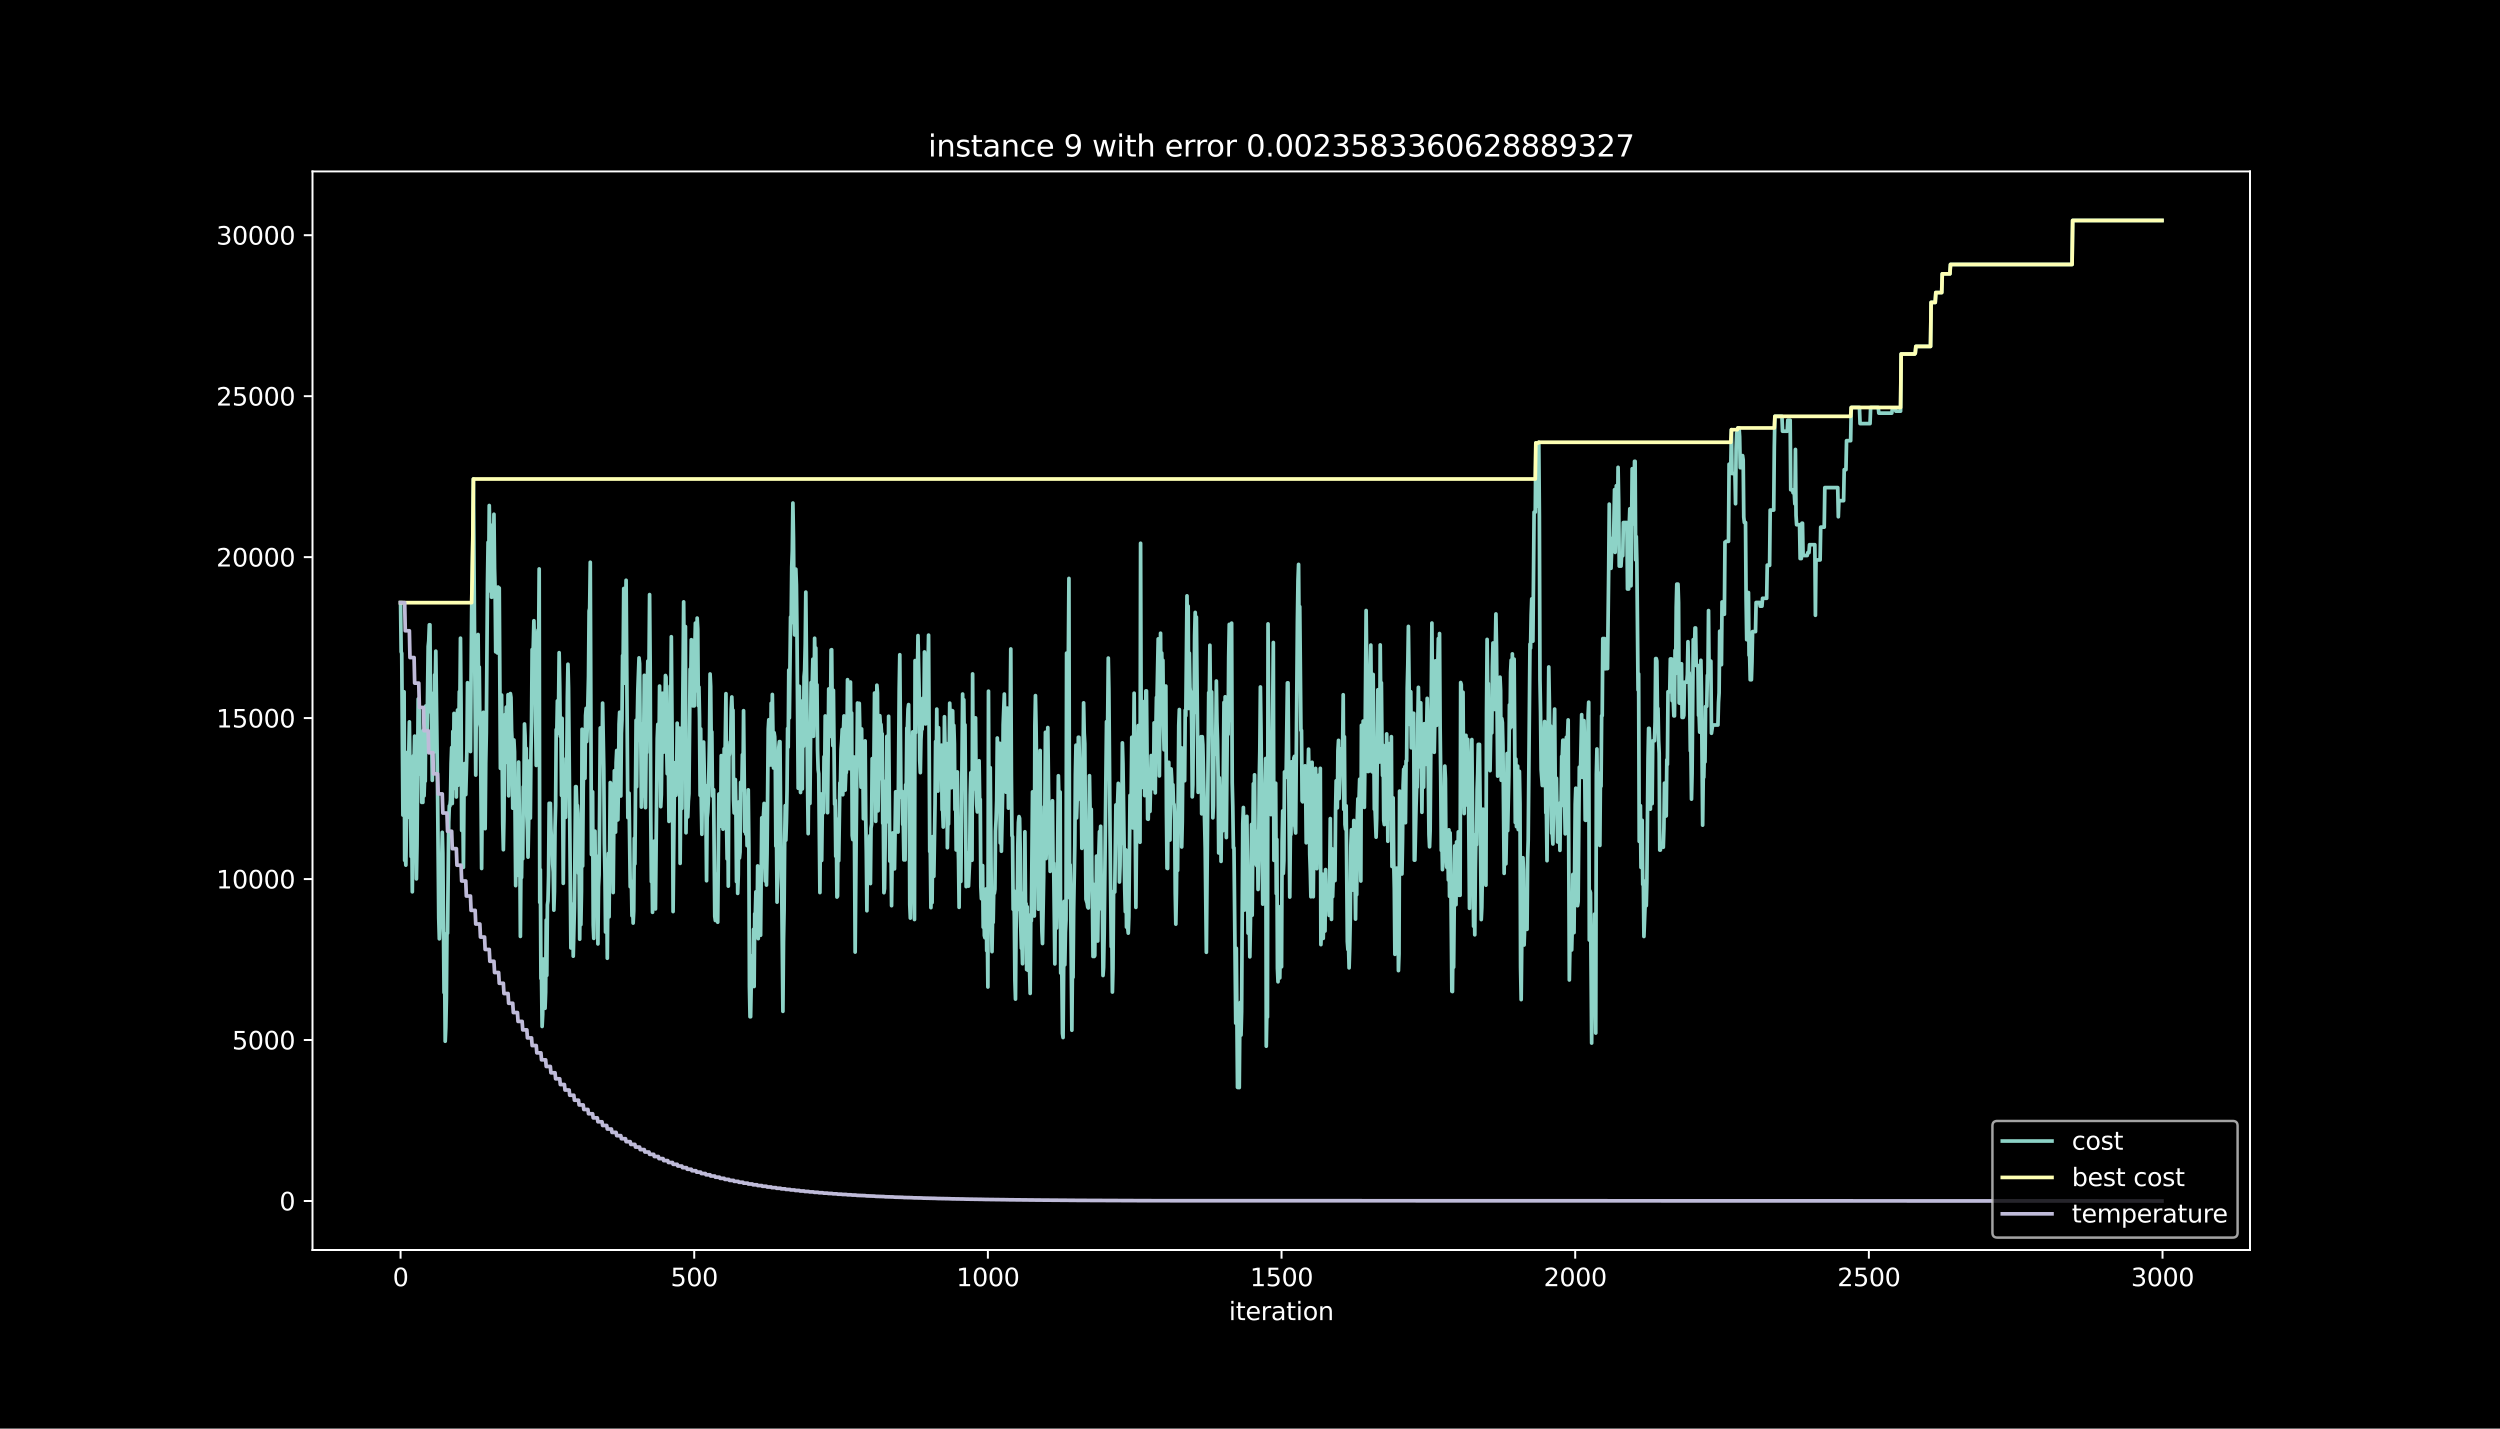 <?xml version="1.0" encoding="utf-8" standalone="no"?>
<!DOCTYPE svg PUBLIC "-//W3C//DTD SVG 1.1//EN"
  "http://www.w3.org/Graphics/SVG/1.1/DTD/svg11.dtd">
<svg height="576pt" version="1.1" viewBox="0 0 1008 576" width="1008pt" xmlns="http://www.w3.org/2000/svg" xmlns:xlink="http://www.w3.org/1999/xlink">
 <defs>
  <style type="text/css">*{stroke-linecap:butt;stroke-linejoin:round;}</style>
 </defs>
 <g id="figure_1">
  <g id="patch_1">
   <path d="M 0 576 
L 1008 576 
L 1008 0 
L 0 0 
z
"/>
  </g>
  <g id="axes_1">
   <g id="patch_2">
    <path d="M 126 504 
L 907.2 504 
L 907.2 69.12 
L 126 69.12 
z
"/>
   </g>
   <g id="matplotlib.axis_1">
    <g id="xtick_1">
     <g id="line2d_1">
      <defs>
       <path d="M 0 0 
L 0 3.5 
" id="m224d62412d" style="stroke:#ffffff;stroke-width:0.8;"/>
      </defs>
      <g>
       <use style="fill:#ffffff;stroke:#ffffff;stroke-width:0.8;" x="161.509" xlink:href="#m224d62412d" y="504"/>
      </g>
     </g>
     <g id="text_1">
      <!-- 0 -->
      <g style="fill:#ffffff;" transform="translate(158.328 518.598)scale(0.1 -0.1)">
       <defs>
        <path d="M 2034 4250 
Q 1547 4250 1301 3770 
Q 1056 3291 1056 2328 
Q 1056 1369 1301 889 
Q 1547 409 2034 409 
Q 2525 409 2770 889 
Q 3016 1369 3016 2328 
Q 3016 3291 2770 3770 
Q 2525 4250 2034 4250 
z
M 2034 4750 
Q 2819 4750 3233 4129 
Q 3647 3509 3647 2328 
Q 3647 1150 3233 529 
Q 2819 -91 2034 -91 
Q 1250 -91 836 529 
Q 422 1150 422 2328 
Q 422 3509 836 4129 
Q 1250 4750 2034 4750 
z
" id="DejaVuSans-30" transform="scale(0.016)"/>
       </defs>
       <use xlink:href="#DejaVuSans-30"/>
      </g>
     </g>
    </g>
    <g id="xtick_2">
     <g id="line2d_2">
      <g>
       <use style="fill:#ffffff;stroke:#ffffff;stroke-width:0.8;" x="279.912" xlink:href="#m224d62412d" y="504"/>
      </g>
     </g>
     <g id="text_2">
      <!-- 500 -->
      <g style="fill:#ffffff;" transform="translate(270.368 518.598)scale(0.1 -0.1)">
       <defs>
        <path d="M 691 4666 
L 3169 4666 
L 3169 4134 
L 1269 4134 
L 1269 2991 
Q 1406 3038 1543 3061 
Q 1681 3084 1819 3084 
Q 2600 3084 3056 2656 
Q 3513 2228 3513 1497 
Q 3513 744 3044 326 
Q 2575 -91 1722 -91 
Q 1428 -91 1123 -41 
Q 819 9 494 109 
L 494 744 
Q 775 591 1075 516 
Q 1375 441 1709 441 
Q 2250 441 2565 725 
Q 2881 1009 2881 1497 
Q 2881 1984 2565 2268 
Q 2250 2553 1709 2553 
Q 1456 2553 1204 2497 
Q 953 2441 691 2322 
L 691 4666 
z
" id="DejaVuSans-35" transform="scale(0.016)"/>
       </defs>
       <use xlink:href="#DejaVuSans-35"/>
       <use x="63.623" xlink:href="#DejaVuSans-30"/>
       <use x="127.246" xlink:href="#DejaVuSans-30"/>
      </g>
     </g>
    </g>
    <g id="xtick_3">
     <g id="line2d_3">
      <g>
       <use style="fill:#ffffff;stroke:#ffffff;stroke-width:0.8;" x="398.315" xlink:href="#m224d62412d" y="504"/>
      </g>
     </g>
     <g id="text_3">
      <!-- 1000 -->
      <g style="fill:#ffffff;" transform="translate(385.59 518.598)scale(0.1 -0.1)">
       <defs>
        <path d="M 794 531 
L 1825 531 
L 1825 4091 
L 703 3866 
L 703 4441 
L 1819 4666 
L 2450 4666 
L 2450 531 
L 3481 531 
L 3481 0 
L 794 0 
L 794 531 
z
" id="DejaVuSans-31" transform="scale(0.016)"/>
       </defs>
       <use xlink:href="#DejaVuSans-31"/>
       <use x="63.623" xlink:href="#DejaVuSans-30"/>
       <use x="127.246" xlink:href="#DejaVuSans-30"/>
       <use x="190.869" xlink:href="#DejaVuSans-30"/>
      </g>
     </g>
    </g>
    <g id="xtick_4">
     <g id="line2d_4">
      <g>
       <use style="fill:#ffffff;stroke:#ffffff;stroke-width:0.8;" x="516.718" xlink:href="#m224d62412d" y="504"/>
      </g>
     </g>
     <g id="text_4">
      <!-- 1500 -->
      <g style="fill:#ffffff;" transform="translate(503.993 518.598)scale(0.1 -0.1)">
       <use xlink:href="#DejaVuSans-31"/>
       <use x="63.623" xlink:href="#DejaVuSans-35"/>
       <use x="127.246" xlink:href="#DejaVuSans-30"/>
       <use x="190.869" xlink:href="#DejaVuSans-30"/>
      </g>
     </g>
    </g>
    <g id="xtick_5">
     <g id="line2d_5">
      <g>
       <use style="fill:#ffffff;stroke:#ffffff;stroke-width:0.8;" x="635.122" xlink:href="#m224d62412d" y="504"/>
      </g>
     </g>
     <g id="text_5">
      <!-- 2000 -->
      <g style="fill:#ffffff;" transform="translate(622.397 518.598)scale(0.1 -0.1)">
       <defs>
        <path d="M 1228 531 
L 3431 531 
L 3431 0 
L 469 0 
L 469 531 
Q 828 903 1448 1529 
Q 2069 2156 2228 2338 
Q 2531 2678 2651 2914 
Q 2772 3150 2772 3378 
Q 2772 3750 2511 3984 
Q 2250 4219 1831 4219 
Q 1534 4219 1204 4116 
Q 875 4013 500 3803 
L 500 4441 
Q 881 4594 1212 4672 
Q 1544 4750 1819 4750 
Q 2544 4750 2975 4387 
Q 3406 4025 3406 3419 
Q 3406 3131 3298 2873 
Q 3191 2616 2906 2266 
Q 2828 2175 2409 1742 
Q 1991 1309 1228 531 
z
" id="DejaVuSans-32" transform="scale(0.016)"/>
       </defs>
       <use xlink:href="#DejaVuSans-32"/>
       <use x="63.623" xlink:href="#DejaVuSans-30"/>
       <use x="127.246" xlink:href="#DejaVuSans-30"/>
       <use x="190.869" xlink:href="#DejaVuSans-30"/>
      </g>
     </g>
    </g>
    <g id="xtick_6">
     <g id="line2d_6">
      <g>
       <use style="fill:#ffffff;stroke:#ffffff;stroke-width:0.8;" x="753.525" xlink:href="#m224d62412d" y="504"/>
      </g>
     </g>
     <g id="text_6">
      <!-- 2500 -->
      <g style="fill:#ffffff;" transform="translate(740.8 518.598)scale(0.1 -0.1)">
       <use xlink:href="#DejaVuSans-32"/>
       <use x="63.623" xlink:href="#DejaVuSans-35"/>
       <use x="127.246" xlink:href="#DejaVuSans-30"/>
       <use x="190.869" xlink:href="#DejaVuSans-30"/>
      </g>
     </g>
    </g>
    <g id="xtick_7">
     <g id="line2d_7">
      <g>
       <use style="fill:#ffffff;stroke:#ffffff;stroke-width:0.8;" x="871.928" xlink:href="#m224d62412d" y="504"/>
      </g>
     </g>
     <g id="text_7">
      <!-- 3000 -->
      <g style="fill:#ffffff;" transform="translate(859.203 518.598)scale(0.1 -0.1)">
       <defs>
        <path d="M 2597 2516 
Q 3050 2419 3304 2112 
Q 3559 1806 3559 1356 
Q 3559 666 3084 287 
Q 2609 -91 1734 -91 
Q 1441 -91 1130 -33 
Q 819 25 488 141 
L 488 750 
Q 750 597 1062 519 
Q 1375 441 1716 441 
Q 2309 441 2620 675 
Q 2931 909 2931 1356 
Q 2931 1769 2642 2001 
Q 2353 2234 1838 2234 
L 1294 2234 
L 1294 2753 
L 1863 2753 
Q 2328 2753 2575 2939 
Q 2822 3125 2822 3475 
Q 2822 3834 2567 4026 
Q 2313 4219 1838 4219 
Q 1578 4219 1281 4162 
Q 984 4106 628 3988 
L 628 4550 
Q 988 4650 1302 4700 
Q 1616 4750 1894 4750 
Q 2613 4750 3031 4423 
Q 3450 4097 3450 3541 
Q 3450 3153 3228 2886 
Q 3006 2619 2597 2516 
z
" id="DejaVuSans-33" transform="scale(0.016)"/>
       </defs>
       <use xlink:href="#DejaVuSans-33"/>
       <use x="63.623" xlink:href="#DejaVuSans-30"/>
       <use x="127.246" xlink:href="#DejaVuSans-30"/>
       <use x="190.869" xlink:href="#DejaVuSans-30"/>
      </g>
     </g>
    </g>
    <g id="text_8">
     <!-- iteration -->
     <g style="fill:#ffffff;" transform="translate(495.477 532.277)scale(0.1 -0.1)">
      <defs>
       <path d="M 603 3500 
L 1178 3500 
L 1178 0 
L 603 0 
L 603 3500 
z
M 603 4863 
L 1178 4863 
L 1178 4134 
L 603 4134 
L 603 4863 
z
" id="DejaVuSans-69" transform="scale(0.016)"/>
       <path d="M 1172 4494 
L 1172 3500 
L 2356 3500 
L 2356 3053 
L 1172 3053 
L 1172 1153 
Q 1172 725 1289 603 
Q 1406 481 1766 481 
L 2356 481 
L 2356 0 
L 1766 0 
Q 1100 0 847 248 
Q 594 497 594 1153 
L 594 3053 
L 172 3053 
L 172 3500 
L 594 3500 
L 594 4494 
L 1172 4494 
z
" id="DejaVuSans-74" transform="scale(0.016)"/>
       <path d="M 3597 1894 
L 3597 1613 
L 953 1613 
Q 991 1019 1311 708 
Q 1631 397 2203 397 
Q 2534 397 2845 478 
Q 3156 559 3463 722 
L 3463 178 
Q 3153 47 2828 -22 
Q 2503 -91 2169 -91 
Q 1331 -91 842 396 
Q 353 884 353 1716 
Q 353 2575 817 3079 
Q 1281 3584 2069 3584 
Q 2775 3584 3186 3129 
Q 3597 2675 3597 1894 
z
M 3022 2063 
Q 3016 2534 2758 2815 
Q 2500 3097 2075 3097 
Q 1594 3097 1305 2825 
Q 1016 2553 972 2059 
L 3022 2063 
z
" id="DejaVuSans-65" transform="scale(0.016)"/>
       <path d="M 2631 2963 
Q 2534 3019 2420 3045 
Q 2306 3072 2169 3072 
Q 1681 3072 1420 2755 
Q 1159 2438 1159 1844 
L 1159 0 
L 581 0 
L 581 3500 
L 1159 3500 
L 1159 2956 
Q 1341 3275 1631 3429 
Q 1922 3584 2338 3584 
Q 2397 3584 2469 3576 
Q 2541 3569 2628 3553 
L 2631 2963 
z
" id="DejaVuSans-72" transform="scale(0.016)"/>
       <path d="M 2194 1759 
Q 1497 1759 1228 1600 
Q 959 1441 959 1056 
Q 959 750 1161 570 
Q 1363 391 1709 391 
Q 2188 391 2477 730 
Q 2766 1069 2766 1631 
L 2766 1759 
L 2194 1759 
z
M 3341 1997 
L 3341 0 
L 2766 0 
L 2766 531 
Q 2569 213 2275 61 
Q 1981 -91 1556 -91 
Q 1019 -91 701 211 
Q 384 513 384 1019 
Q 384 1609 779 1909 
Q 1175 2209 1959 2209 
L 2766 2209 
L 2766 2266 
Q 2766 2663 2505 2880 
Q 2244 3097 1772 3097 
Q 1472 3097 1187 3025 
Q 903 2953 641 2809 
L 641 3341 
Q 956 3463 1253 3523 
Q 1550 3584 1831 3584 
Q 2591 3584 2966 3190 
Q 3341 2797 3341 1997 
z
" id="DejaVuSans-61" transform="scale(0.016)"/>
       <path d="M 1959 3097 
Q 1497 3097 1228 2736 
Q 959 2375 959 1747 
Q 959 1119 1226 758 
Q 1494 397 1959 397 
Q 2419 397 2687 759 
Q 2956 1122 2956 1747 
Q 2956 2369 2687 2733 
Q 2419 3097 1959 3097 
z
M 1959 3584 
Q 2709 3584 3137 3096 
Q 3566 2609 3566 1747 
Q 3566 888 3137 398 
Q 2709 -91 1959 -91 
Q 1206 -91 779 398 
Q 353 888 353 1747 
Q 353 2609 779 3096 
Q 1206 3584 1959 3584 
z
" id="DejaVuSans-6f" transform="scale(0.016)"/>
       <path d="M 3513 2113 
L 3513 0 
L 2938 0 
L 2938 2094 
Q 2938 2591 2744 2837 
Q 2550 3084 2163 3084 
Q 1697 3084 1428 2787 
Q 1159 2491 1159 1978 
L 1159 0 
L 581 0 
L 581 3500 
L 1159 3500 
L 1159 2956 
Q 1366 3272 1645 3428 
Q 1925 3584 2291 3584 
Q 2894 3584 3203 3211 
Q 3513 2838 3513 2113 
z
" id="DejaVuSans-6e" transform="scale(0.016)"/>
      </defs>
      <use xlink:href="#DejaVuSans-69"/>
      <use x="27.783" xlink:href="#DejaVuSans-74"/>
      <use x="66.992" xlink:href="#DejaVuSans-65"/>
      <use x="128.516" xlink:href="#DejaVuSans-72"/>
      <use x="169.629" xlink:href="#DejaVuSans-61"/>
      <use x="230.908" xlink:href="#DejaVuSans-74"/>
      <use x="270.117" xlink:href="#DejaVuSans-69"/>
      <use x="297.9" xlink:href="#DejaVuSans-6f"/>
      <use x="359.082" xlink:href="#DejaVuSans-6e"/>
     </g>
    </g>
   </g>
   <g id="matplotlib.axis_2">
    <g id="ytick_1">
     <g id="line2d_8">
      <defs>
       <path d="M 0 0 
L -3.5 0 
" id="mf1c738bb54" style="stroke:#ffffff;stroke-width:0.8;"/>
      </defs>
      <g>
       <use style="fill:#ffffff;stroke:#ffffff;stroke-width:0.8;" x="126" xlink:href="#mf1c738bb54" y="484.233"/>
      </g>
     </g>
     <g id="text_9">
      <!-- 0 -->
      <g style="fill:#ffffff;" transform="translate(112.638 488.032)scale(0.1 -0.1)">
       <use xlink:href="#DejaVuSans-30"/>
      </g>
     </g>
    </g>
    <g id="ytick_2">
     <g id="line2d_9">
      <g>
       <use style="fill:#ffffff;stroke:#ffffff;stroke-width:0.8;" x="126" xlink:href="#mf1c738bb54" y="419.333"/>
      </g>
     </g>
     <g id="text_10">
      <!-- 5000 -->
      <g style="fill:#ffffff;" transform="translate(93.55 423.132)scale(0.1 -0.1)">
       <use xlink:href="#DejaVuSans-35"/>
       <use x="63.623" xlink:href="#DejaVuSans-30"/>
       <use x="127.246" xlink:href="#DejaVuSans-30"/>
       <use x="190.869" xlink:href="#DejaVuSans-30"/>
      </g>
     </g>
    </g>
    <g id="ytick_3">
     <g id="line2d_10">
      <g>
       <use style="fill:#ffffff;stroke:#ffffff;stroke-width:0.8;" x="126" xlink:href="#mf1c738bb54" y="354.433"/>
      </g>
     </g>
     <g id="text_11">
      <!-- 10000 -->
      <g style="fill:#ffffff;" transform="translate(87.188 358.232)scale(0.1 -0.1)">
       <use xlink:href="#DejaVuSans-31"/>
       <use x="63.623" xlink:href="#DejaVuSans-30"/>
       <use x="127.246" xlink:href="#DejaVuSans-30"/>
       <use x="190.869" xlink:href="#DejaVuSans-30"/>
       <use x="254.492" xlink:href="#DejaVuSans-30"/>
      </g>
     </g>
    </g>
    <g id="ytick_4">
     <g id="line2d_11">
      <g>
       <use style="fill:#ffffff;stroke:#ffffff;stroke-width:0.8;" x="126" xlink:href="#mf1c738bb54" y="289.532"/>
      </g>
     </g>
     <g id="text_12">
      <!-- 15000 -->
      <g style="fill:#ffffff;" transform="translate(87.188 293.332)scale(0.1 -0.1)">
       <use xlink:href="#DejaVuSans-31"/>
       <use x="63.623" xlink:href="#DejaVuSans-35"/>
       <use x="127.246" xlink:href="#DejaVuSans-30"/>
       <use x="190.869" xlink:href="#DejaVuSans-30"/>
       <use x="254.492" xlink:href="#DejaVuSans-30"/>
      </g>
     </g>
    </g>
    <g id="ytick_5">
     <g id="line2d_12">
      <g>
       <use style="fill:#ffffff;stroke:#ffffff;stroke-width:0.8;" x="126" xlink:href="#mf1c738bb54" y="224.632"/>
      </g>
     </g>
     <g id="text_13">
      <!-- 20000 -->
      <g style="fill:#ffffff;" transform="translate(87.188 228.432)scale(0.1 -0.1)">
       <use xlink:href="#DejaVuSans-32"/>
       <use x="63.623" xlink:href="#DejaVuSans-30"/>
       <use x="127.246" xlink:href="#DejaVuSans-30"/>
       <use x="190.869" xlink:href="#DejaVuSans-30"/>
       <use x="254.492" xlink:href="#DejaVuSans-30"/>
      </g>
     </g>
    </g>
    <g id="ytick_6">
     <g id="line2d_13">
      <g>
       <use style="fill:#ffffff;stroke:#ffffff;stroke-width:0.8;" x="126" xlink:href="#mf1c738bb54" y="159.732"/>
      </g>
     </g>
     <g id="text_14">
      <!-- 25000 -->
      <g style="fill:#ffffff;" transform="translate(87.188 163.531)scale(0.1 -0.1)">
       <use xlink:href="#DejaVuSans-32"/>
       <use x="63.623" xlink:href="#DejaVuSans-35"/>
       <use x="127.246" xlink:href="#DejaVuSans-30"/>
       <use x="190.869" xlink:href="#DejaVuSans-30"/>
       <use x="254.492" xlink:href="#DejaVuSans-30"/>
      </g>
     </g>
    </g>
    <g id="ytick_7">
     <g id="line2d_14">
      <g>
       <use style="fill:#ffffff;stroke:#ffffff;stroke-width:0.8;" x="126" xlink:href="#mf1c738bb54" y="94.832"/>
      </g>
     </g>
     <g id="text_15">
      <!-- 30000 -->
      <g style="fill:#ffffff;" transform="translate(87.188 98.631)scale(0.1 -0.1)">
       <use xlink:href="#DejaVuSans-33"/>
       <use x="63.623" xlink:href="#DejaVuSans-30"/>
       <use x="127.246" xlink:href="#DejaVuSans-30"/>
       <use x="190.869" xlink:href="#DejaVuSans-30"/>
       <use x="254.492" xlink:href="#DejaVuSans-30"/>
      </g>
     </g>
    </g>
   </g>
   <g id="line2d_15">
    <path clip-path="url(#p51f27865fd)" d="M 161.509 242.986 
L 161.746 262.82 
L 161.983 263.417 
L 162.456 328.654 
L 162.693 310.028 
L 162.93 278.928 
L 163.167 346.904 
L 163.404 344.139 
L 163.64 348.825 
L 163.877 332.743 
L 164.114 303.421 
L 164.351 328.317 
L 164.588 329.563 
L 164.824 304.265 
L 165.061 291.051 
L 165.298 312.883 
L 165.535 322.748 
L 165.772 345.359 
L 166.008 331.12 
L 166.245 359.573 
L 166.719 304.68 
L 166.956 307.12 
L 167.192 296.801 
L 167.429 298.45 
L 167.903 354.368 
L 168.14 340.985 
L 168.613 281.822 
L 168.85 309.885 
L 169.087 286.417 
L 169.561 312.234 
L 169.797 300.046 
L 170.034 323.514 
L 170.271 321.074 
L 170.508 323.514 
L 170.745 294.439 
L 170.981 320.879 
L 171.218 313.325 
L 171.455 314.96 
L 171.692 284.639 
L 171.929 286.897 
L 172.165 297.217 
L 172.639 260.665 
L 172.876 258.406 
L 173.113 251.916 
L 173.349 251.916 
L 173.586 287.144 
L 173.823 279.369 
L 174.297 314.636 
L 174.77 280.135 
L 175.007 303.187 
L 175.244 272.087 
L 175.481 276.786 
L 175.717 262.547 
L 176.428 319.01 
L 176.901 370.086 
L 177.138 378.536 
L 177.612 367.205 
L 177.849 372.669 
L 178.086 347.774 
L 178.322 335.586 
L 178.559 344.191 
L 179.033 400.187 
L 179.27 390.751 
L 179.506 419.826 
L 179.743 414.361 
L 179.98 402.731 
L 180.217 376.291 
L 180.454 376.291 
L 180.927 331.406 
L 181.164 324.916 
L 181.401 325.007 
L 181.638 322.567 
L 181.874 307.873 
L 182.111 301.383 
L 182.348 323.994 
L 182.585 294.919 
L 182.822 317.972 
L 183.058 287.65 
L 183.295 311.235 
L 183.532 311.573 
L 183.769 292.271 
L 184.006 321.346 
L 184.242 292.271 
L 184.479 286.274 
L 184.716 316.596 
L 185.19 278.889 
L 185.427 283.756 
L 185.663 257.316 
L 185.9 284.12 
L 186.137 334.833 
L 186.374 324.41 
L 186.611 324.41 
L 186.847 349.708 
L 187.084 320.386 
L 187.321 307.886 
L 187.558 307.886 
L 187.795 320.386 
L 188.268 301.708 
L 188.505 275.267 
L 188.742 293.478 
L 188.979 280.096 
L 189.215 289.805 
L 189.452 289.805 
L 189.689 303.019 
L 190.163 246.62 
L 190.636 217.909 
L 190.873 193.13 
L 191.347 258.16 
L 191.82 312.52 
L 192.057 283.198 
L 192.294 283.289 
L 192.768 255.836 
L 193.004 281.134 
L 193.241 268.946 
L 193.478 291.999 
L 193.715 293.258 
L 194.188 350.175 
L 194.425 323.735 
L 194.662 312.494 
L 194.899 287.196 
L 195.136 312.494 
L 195.372 314.895 
L 195.609 334.119 
L 195.846 307.678 
L 196.083 295.516 
L 196.556 235.094 
L 196.793 218.662 
L 197.03 232.901 
L 197.267 203.825 
L 197.504 216.014 
L 197.74 238.326 
L 197.977 211.743 
L 198.214 240.818 
L 198.451 212.756 
L 198.688 240.637 
L 198.924 234.147 
L 199.161 207.343 
L 199.398 229.175 
L 199.635 237.937 
L 199.872 262.833 
L 200.109 241.805 
L 200.345 243.986 
L 200.582 263.287 
L 200.819 236.704 
L 201.056 250.476 
L 201.293 237.093 
L 201.766 309.794 
L 202.003 283.211 
L 202.24 280.239 
L 202.713 332.289 
L 202.95 342.608 
L 203.187 330.419 
L 203.424 302.357 
L 203.661 288.118 
L 203.897 307.419 
L 204.134 285.106 
L 204.371 305.783 
L 204.608 302.577 
L 204.845 280.083 
L 205.081 320.879 
L 205.318 307.666 
L 205.555 281.082 
L 205.792 279.655 
L 206.029 281.199 
L 206.265 294.413 
L 206.502 299.28 
L 206.739 325.864 
L 206.976 299.994 
L 207.213 298.359 
L 207.449 303.161 
L 207.923 357.093 
L 208.16 333.626 
L 208.397 352.589 
L 208.634 352.927 
L 209.107 307.263 
L 209.581 342.14 
L 209.818 377.563 
L 210.054 348.488 
L 210.291 353.835 
L 210.528 335.962 
L 210.765 346.281 
L 211.002 317.206 
L 211.238 317.206 
L 211.475 291.908 
L 211.712 296.775 
L 211.949 309.275 
L 212.186 301.721 
L 212.422 328.888 
L 212.659 334.638 
L 212.896 345.593 
L 213.606 306.705 
L 213.843 329.835 
L 214.08 303.395 
L 214.317 291.207 
L 214.554 261.885 
L 214.79 266.752 
L 215.027 260.262 
L 215.264 250.281 
L 215.738 273.814 
L 216.211 308.613 
L 216.685 256.446 
L 216.922 254.006 
L 217.159 260.496 
L 217.395 229.396 
L 217.632 363.856 
L 217.869 350.642 
L 218.106 394.567 
L 218.343 394.567 
L 218.579 413.868 
L 218.816 409.001 
L 219.053 386.688 
L 219.29 386.779 
L 219.763 406.534 
L 220 400.044 
L 220.237 370.969 
L 220.474 393.282 
L 220.711 364.83 
L 220.947 363.194 
L 221.184 353.212 
L 221.421 323.891 
L 221.658 330.381 
L 221.895 323.891 
L 222.131 334.093 
L 222.368 338.96 
L 222.605 338.623 
L 222.842 348.397 
L 223.079 351.551 
L 223.316 366.971 
L 223.552 359.469 
L 223.789 333.6 
L 224.026 324.903 
L 224.263 294.14 
L 224.5 295.971 
L 224.736 282.588 
L 224.973 291.96 
L 225.21 285.47 
L 225.447 263.157 
L 225.684 276.539 
L 225.92 296.944 
L 226.157 289.623 
L 226.394 320.723 
L 226.631 289.623 
L 227.104 356.159 
L 227.341 329.576 
L 227.578 323.657 
L 227.815 323.631 
L 228.052 329.55 
L 228.288 305.835 
L 228.525 307.471 
L 228.762 281.031 
L 228.999 267.817 
L 229.236 277.37 
L 230.183 382.21 
L 230.42 370.022 
L 230.657 364.557 
L 230.893 364.557 
L 231.13 385.533 
L 231.604 365.933 
L 232.077 317.18 
L 232.314 317.18 
L 232.551 324.734 
L 232.788 324.734 
L 233.025 327.992 
L 233.261 352.109 
L 233.498 350.629 
L 233.735 378.692 
L 233.972 352.109 
L 234.209 372.825 
L 234.445 359.443 
L 234.682 294.036 
L 234.919 349.176 
L 235.156 318.075 
L 235.393 304.109 
L 235.629 305.355 
L 235.866 313.805 
L 236.103 288.507 
L 236.34 285.612 
L 236.577 298.995 
L 236.813 292.505 
L 237.287 272.762 
L 237.524 246.322 
L 237.761 245.297 
L 237.997 226.696 
L 238.471 344.568 
L 238.708 344.568 
L 238.945 319.27 
L 239.182 372.89 
L 239.418 378.355 
L 239.655 349.033 
L 239.892 335.118 
L 240.129 361.636 
L 240.366 345.152 
L 240.602 359.066 
L 240.839 351.512 
L 241.076 380.587 
L 241.313 357.535 
L 241.55 352.667 
L 242.023 293.504 
L 242.26 301.059 
L 242.497 300.942 
L 242.734 305.809 
L 242.97 283.497 
L 243.444 309.82 
L 243.681 340.142 
L 243.918 352.33 
L 244.154 375.798 
L 244.391 375.707 
L 244.628 361.468 
L 244.865 386.363 
L 245.102 357.911 
L 245.338 344.087 
L 245.575 369.671 
L 246.049 315.518 
L 246.286 328.667 
L 246.523 328.667 
L 246.759 316.167 
L 246.996 331.432 
L 247.233 359.884 
L 247.707 310.768 
L 247.943 313.208 
L 248.18 335.521 
L 248.417 307.458 
L 248.654 302.59 
L 248.891 330.653 
L 249.127 330.536 
L 249.364 315.376 
L 249.601 292.025 
L 249.838 287.17 
L 250.075 310.638 
L 250.311 320.957 
L 250.548 295.659 
L 250.785 290.194 
L 251.022 264.325 
L 251.259 265.351 
L 251.495 237.288 
L 251.732 262.586 
L 251.969 275.475 
L 252.206 246.153 
L 252.443 233.965 
L 253.153 329.667 
L 253.627 319.802 
L 254.1 357.522 
L 254.337 357.431 
L 254.574 355.328 
L 254.811 369.243 
L 255.048 362.753 
L 255.284 372.189 
L 255.521 367.322 
L 255.758 338 
L 255.995 348.319 
L 256.468 290.415 
L 256.705 317.219 
L 256.942 290.779 
L 257.179 278.279 
L 257.652 265.26 
L 257.889 267.583 
L 258.126 298.683 
L 258.363 296.1 
L 258.6 325.422 
L 258.836 315.986 
L 259.073 321.048 
L 259.31 291.726 
L 259.547 297.191 
L 259.784 272.295 
L 260.257 325.643 
L 260.494 303.33 
L 260.731 303.447 
L 260.968 276.864 
L 261.205 266.545 
L 261.441 295.867 
L 261.915 239.741 
L 262.152 269.063 
L 262.389 328.901 
L 262.625 355.484 
L 262.862 346.502 
L 263.099 367.841 
L 263.336 345.528 
L 263.809 339.142 
L 264.283 366.491 
L 264.993 297.801 
L 265.23 292.051 
L 265.467 294.66 
L 265.704 301.928 
L 265.941 276.63 
L 266.177 295.932 
L 266.414 325.253 
L 266.651 320.386 
L 267.125 279.512 
L 267.598 303.265 
L 267.835 298.398 
L 268.309 272.36 
L 268.545 273.035 
L 268.782 299.475 
L 269.019 311.975 
L 269.256 311.884 
L 269.493 307.717 
L 269.73 331.185 
L 270.203 276.617 
L 270.44 286.054 
L 270.677 256.732 
L 271.15 317.154 
L 271.387 367.542 
L 271.861 320.684 
L 272.098 307.536 
L 272.334 320.749 
L 272.571 320.633 
L 272.808 313.779 
L 273.045 291.583 
L 273.282 313.896 
L 273.518 313.805 
L 273.992 293.582 
L 274.229 348.111 
L 274.466 320.139 
L 274.702 306.757 
L 274.939 325.967 
L 275.65 242.675 
L 275.886 268.544 
L 276.36 252.617 
L 276.597 335.78 
L 276.834 315.908 
L 277.307 329.394 
L 277.544 323.034 
L 277.781 320.01 
L 278.255 269.816 
L 278.491 277.24 
L 278.728 257.939 
L 278.965 258.082 
L 279.202 284.522 
L 279.439 284.613 
L 279.675 275.177 
L 279.912 284.613 
L 280.149 261.56 
L 280.386 251.241 
L 280.623 278.538 
L 280.859 278.538 
L 281.096 249.216 
L 281.333 253.669 
L 281.57 284.522 
L 281.807 277.02 
L 282.043 289.584 
L 282.28 320.684 
L 282.517 293.881 
L 282.754 323.203 
L 282.991 336.377 
L 283.227 315.35 
L 283.464 324.786 
L 283.701 299.203 
L 284.175 321.515 
L 284.412 316.648 
L 284.648 329.537 
L 284.885 355.12 
L 285.122 329.667 
L 285.359 327.551 
L 285.596 322.683 
L 286.069 298.19 
L 286.306 271.75 
L 286.543 276.773 
L 286.78 301.578 
L 287.016 295.088 
L 287.253 320.957 
L 287.49 320.866 
L 287.727 318.387 
L 288.2 369.502 
L 288.437 371.138 
L 288.674 365.673 
L 288.911 352.46 
L 289.148 366.374 
L 289.384 371.839 
L 289.858 320.152 
L 290.095 320.243 
L 290.332 319.906 
L 290.568 333.119 
L 290.805 304.667 
L 291.042 316.959 
L 291.279 321.827 
L 291.516 334.326 
L 291.753 326.772 
L 291.989 301.876 
L 292.226 312.196 
L 292.7 279.681 
L 292.937 330.991 
L 293.173 346.307 
L 293.41 321.009 
L 293.647 357.288 
L 293.884 304.966 
L 294.121 304.005 
L 294.357 299.138 
L 294.594 299.267 
L 294.831 285.885 
L 295.068 281.018 
L 295.305 288.533 
L 295.541 286.339 
L 295.778 322.32 
L 296.015 327.785 
L 296.252 327.694 
L 296.489 314.311 
L 296.725 327.019 
L 296.962 355.471 
L 297.199 329.887 
L 297.436 360.209 
L 297.673 352.654 
L 297.909 323.332 
L 298.146 345.944 
L 298.383 343.503 
L 298.62 315.441 
L 298.857 315.441 
L 299.093 318.53 
L 299.33 304.291 
L 299.567 315.869 
L 299.804 286.547 
L 300.278 335.313 
L 300.514 322.099 
L 300.751 336.338 
L 300.988 328.784 
L 301.225 340.972 
L 301.698 318.465 
L 301.935 341.063 
L 302.172 397.682 
L 302.409 409.961 
L 302.646 409.961 
L 302.882 397.461 
L 303.119 397.435 
L 303.356 385.247 
L 303.593 397.747 
L 303.83 374.694 
L 304.066 397.747 
L 304.303 368.425 
L 304.54 369.022 
L 304.777 359.586 
L 305.014 372.799 
L 305.25 374.435 
L 305.487 349.137 
L 305.724 378.459 
L 305.961 352.018 
L 306.198 351.681 
L 306.434 376.979 
L 306.671 377.096 
L 307.145 329.732 
L 307.382 349.474 
L 307.619 333.041 
L 308.092 323.942 
L 308.329 344.918 
L 308.566 355.237 
L 308.803 328.797 
L 309.039 356.86 
L 309.276 344.36 
L 309.75 293.985 
L 309.987 290.207 
L 310.223 303.59 
L 310.46 308.457 
L 310.697 308.12 
L 310.934 283.562 
L 311.171 308.457 
L 311.407 280.005 
L 311.881 309.651 
L 312.118 295.412 
L 312.355 297.061 
L 312.591 306.432 
L 312.828 341.128 
L 313.065 334.664 
L 313.302 363.739 
L 313.775 315.389 
L 314.012 301.357 
L 314.249 299.034 
L 314.486 299.034 
L 314.96 353.537 
L 315.196 359.001 
L 315.67 407.767 
L 315.907 379.705 
L 316.144 367.205 
L 316.38 338.753 
L 316.617 324.838 
L 316.854 338.753 
L 317.091 331.198 
L 317.328 319.01 
L 317.564 293.712 
L 317.801 301.266 
L 318.038 270.166 
L 318.275 289.468 
L 318.748 248.788 
L 318.985 251.228 
L 319.222 228.617 
L 319.459 222.127 
L 319.696 202.826 
L 319.932 217.065 
L 320.169 243.505 
L 320.406 256.005 
L 320.643 229.565 
L 320.88 229.474 
L 321.116 235.964 
L 321.353 256.135 
L 321.827 317.816 
L 322.064 303.148 
L 322.301 276.708 
L 322.537 307.029 
L 322.774 319.529 
L 323.011 282.653 
L 323.248 292.089 
L 323.485 318.101 
L 323.721 287.001 
L 323.958 300.916 
L 324.195 272.853 
L 324.432 270.322 
L 324.669 259.769 
L 324.905 238.742 
L 325.616 316.829 
L 325.853 336.131 
L 326.089 306.809 
L 326.326 294.621 
L 326.563 323.942 
L 327.037 275.19 
L 327.273 275.099 
L 327.51 275.215 
L 327.747 265.779 
L 327.984 296.879 
L 328.221 282.64 
L 328.457 257.342 
L 328.694 271.581 
L 328.931 261.262 
L 329.168 289.325 
L 329.405 276.111 
L 329.641 302.551 
L 329.878 310.352 
L 330.115 311.988 
L 330.589 359.884 
L 330.826 329.563 
L 331.062 320.126 
L 331.299 346.93 
L 331.536 327.629 
L 332.01 327.72 
L 332.246 305.108 
L 332.483 314.545 
L 332.72 288.676 
L 332.957 297.359 
L 333.194 297.359 
L 333.43 299.618 
L 333.667 327.681 
L 334.141 277.773 
L 334.378 297.074 
L 334.614 289.519 
L 334.851 291.155 
L 335.088 262.08 
L 335.325 261.963 
L 335.562 287.261 
L 335.798 300.643 
L 336.035 278.331 
L 336.509 324.254 
L 336.746 322.644 
L 336.982 345.256 
L 337.219 335.819 
L 337.456 361.688 
L 337.693 361.351 
L 337.93 330.251 
L 338.167 347.06 
L 338.64 315.648 
L 338.877 315.986 
L 339.114 302.071 
L 339.351 298.956 
L 339.587 294.088 
L 339.824 320.451 
L 340.061 295.153 
L 340.298 288.663 
L 340.535 309.119 
L 340.771 318.582 
L 341.008 312.014 
L 341.245 311.443 
L 341.482 298.943 
L 341.719 274.047 
L 341.955 299.839 
L 342.192 286.469 
L 342.429 309.937 
L 342.666 303.447 
L 342.903 274.995 
L 343.139 304.615 
L 343.376 287.469 
L 343.613 336.897 
L 343.85 338.532 
L 344.087 333.664 
L 344.323 305.212 
L 344.797 383.871 
L 345.271 331.497 
L 345.744 283.458 
L 345.981 295.646 
L 346.218 292.635 
L 346.455 283.588 
L 347.165 317.375 
L 347.402 293.907 
L 347.639 317.375 
L 347.876 307.055 
L 348.112 330.108 
L 348.349 312.105 
L 348.586 324.604 
L 348.823 298.735 
L 349.06 329.835 
L 349.296 343.75 
L 349.533 367.218 
L 349.77 342.127 
L 350.007 347.514 
L 350.244 349.033 
L 350.48 349.15 
L 350.717 336.961 
L 350.954 356.263 
L 351.191 333.95 
L 351.428 332.315 
L 351.664 305.874 
L 352.138 317.232 
L 352.375 304.732 
L 352.612 279.434 
L 353.085 331.172 
L 353.559 276.28 
L 353.796 279.434 
L 354.033 326.928 
L 354.269 311.715 
L 354.506 314.156 
L 354.743 288.572 
L 354.98 292.401 
L 355.217 292.102 
L 355.453 295.854 
L 355.69 295.854 
L 355.927 331.951 
L 356.164 331.484 
L 356.401 359.936 
L 356.637 358.301 
L 356.874 341.44 
L 357.111 314.856 
L 357.348 328.005 
L 357.585 296.905 
L 357.821 304.784 
L 358.058 331.367 
L 358.295 288.806 
L 358.769 347.203 
L 359.005 346.865 
L 359.242 342.114 
L 359.479 365.167 
L 359.716 345.866 
L 359.953 335.845 
L 360.19 342.335 
L 360.426 336.948 
L 360.663 350.331 
L 361.137 319.231 
L 361.61 329.576 
L 361.847 329.576 
L 362.084 335.495 
L 362.558 277.811 
L 362.794 263.988 
L 363.268 321.515 
L 363.505 319.075 
L 363.742 319.075 
L 363.978 332.457 
L 364.215 332.795 
L 364.452 346.709 
L 364.689 324.397 
L 364.926 346.709 
L 365.162 316.388 
L 365.399 318.828 
L 365.636 293.53 
L 365.873 293.439 
L 366.11 285.885 
L 366.346 284.094 
L 366.583 310.015 
L 366.82 364.713 
L 367.057 370.177 
L 367.294 356.964 
L 367.767 304.187 
L 368.004 295.088 
L 368.241 325.409 
L 368.478 339.648 
L 368.715 370.748 
L 368.951 266.35 
L 369.188 295.425 
L 369.425 270.127 
L 369.662 277.682 
L 369.899 272.217 
L 370.135 256.265 
L 370.609 279.187 
L 370.846 306.666 
L 371.083 311.534 
L 371.319 298.32 
L 371.556 293.725 
L 371.793 294.062 
L 372.03 281.563 
L 372.267 291.882 
L 372.503 289.442 
L 372.74 262.858 
L 372.977 289.442 
L 373.214 291.882 
L 373.451 269.271 
L 373.687 263.806 
L 373.924 271.308 
L 374.161 269.465 
L 374.398 256.083 
L 374.871 343.348 
L 375.108 343.348 
L 375.345 365.959 
L 375.582 346.657 
L 375.819 363.921 
L 376.056 337.338 
L 376.292 339.441 
L 376.529 353.355 
L 377.003 324.28 
L 377.24 298.982 
L 377.476 312.351 
L 377.713 285.911 
L 377.95 315.233 
L 378.187 318.971 
L 378.424 293.387 
L 378.66 313.818 
L 378.897 313.818 
L 379.134 313.948 
L 379.608 300.449 
L 379.844 326.551 
L 380.081 325.915 
L 380.318 333.47 
L 380.555 320.087 
L 380.792 288.987 
L 381.028 300.786 
L 381.265 326.655 
L 381.502 326.655 
L 381.739 299.852 
L 381.976 341.816 
L 382.212 329.861 
L 382.449 332.263 
L 382.923 283.51 
L 383.16 291.856 
L 383.397 291.856 
L 383.633 317.608 
L 383.87 286.508 
L 384.107 286.625 
L 384.344 300.007 
L 384.581 292.453 
L 384.817 300.007 
L 385.054 326.448 
L 385.291 316.128 
L 385.528 342.712 
L 385.765 313.636 
L 386.001 311.235 
L 386.238 337.104 
L 386.475 346.541 
L 386.712 365.842 
L 386.949 335.521 
L 387.185 333.08 
L 387.422 355.393 
L 388.133 279.836 
L 388.369 306.497 
L 388.606 282.134 
L 388.843 304.446 
L 389.08 292.258 
L 389.553 357.483 
L 389.79 346.709 
L 390.027 346.709 
L 390.264 343.893 
L 390.501 357.275 
L 390.974 346.515 
L 391.211 320.646 
L 391.448 311.547 
L 391.685 337.416 
L 391.922 346.852 
L 392.158 271.724 
L 392.395 315.674 
L 392.632 318.114 
L 392.869 291.311 
L 393.106 317.894 
L 393.342 289.442 
L 393.579 318.763 
L 393.816 324.604 
L 394.053 327.369 
L 394.29 314.869 
L 394.526 311.611 
L 394.763 306.744 
L 395 322.58 
L 395.237 322.294 
L 395.474 357.509 
L 395.71 362.376 
L 395.947 348.994 
L 396.184 348.994 
L 396.421 373.851 
L 396.658 361.662 
L 396.894 377.212 
L 397.131 378.095 
L 397.368 371.605 
L 397.605 358.43 
L 397.842 383.326 
L 398.078 374.487 
L 398.315 397.955 
L 398.552 278.681 
L 398.789 331.419 
L 399.026 336.312 
L 399.263 309.509 
L 399.736 366.517 
L 399.973 383.702 
L 400.21 369.489 
L 400.447 371.93 
L 400.683 358.547 
L 400.92 360.183 
L 401.157 358.547 
L 401.394 335.079 
L 401.631 330.303 
L 401.867 322.748 
L 402.104 297.567 
L 402.341 304.291 
L 402.578 317.868 
L 402.815 322.735 
L 403.051 299.683 
L 403.288 339.882 
L 403.525 327.694 
L 403.762 343.218 
L 404.235 320.931 
L 404.472 292.193 
L 404.946 279.836 
L 405.656 319.412 
L 405.893 290.091 
L 406.13 285.496 
L 406.604 325.851 
L 406.84 325.734 
L 407.077 294.634 
L 407.314 286.56 
L 407.551 261.664 
L 407.788 312.572 
L 408.024 336.987 
L 408.261 337.325 
L 408.498 366.647 
L 408.735 359.092 
L 408.972 369.411 
L 409.208 395.281 
L 409.445 402.835 
L 409.682 374.772 
L 409.919 367.218 
L 410.156 366.88 
L 410.392 341.011 
L 410.629 331.575 
L 410.866 329.251 
L 411.103 329.965 
L 411.34 342.465 
L 411.576 373.565 
L 411.813 382.327 
L 412.05 380.133 
L 412.287 388.583 
L 412.524 360.131 
L 412.997 364.44 
L 413.234 335.365 
L 413.471 364.44 
L 413.708 364.349 
L 413.945 390.932 
L 414.181 365.634 
L 414.418 391.218 
L 414.655 368.905 
L 414.892 391.218 
L 415.129 391.101 
L 415.365 400.538 
L 415.602 371.216 
L 415.839 371.307 
L 416.313 319.283 
L 416.549 343.231 
L 416.786 331.043 
L 417.023 369.347 
L 417.26 292.661 
L 417.497 280.472 
L 417.733 292.661 
L 418.681 366.595 
L 419.391 302.59 
L 419.628 349.851 
L 420.101 375.564 
L 420.338 380.432 
L 420.812 353.693 
L 421.049 325.24 
L 421.286 325.578 
L 421.522 295.257 
L 421.759 346.164 
L 421.996 340.323 
L 422.47 293.349 
L 422.943 332.094 
L 423.18 332.094 
L 423.417 351.343 
L 423.654 329.031 
L 423.89 342.244 
L 424.127 329.355 
L 424.364 322.865 
L 424.601 349.669 
L 424.838 348.033 
L 425.311 388.648 
L 425.548 362.208 
L 426.022 374.162 
L 426.258 361.974 
L 426.732 312.78 
L 426.969 322.216 
L 427.206 322.099 
L 427.442 319.335 
L 427.679 392.347 
L 427.916 379.847 
L 428.153 394.086 
L 428.39 416.698 
L 428.626 418.333 
L 429.1 363.428 
L 429.337 389.011 
L 429.574 375.798 
L 429.811 370.93 
L 430.047 263.339 
L 430.284 285.95 
L 430.758 264.325 
L 430.995 233.225 
L 431.231 362.039 
L 431.468 348.669 
L 431.705 364.622 
L 432.179 415.387 
L 432.415 388.583 
L 432.652 394.048 
L 432.889 367.464 
L 433.363 340.868 
L 433.599 312.416 
L 433.836 300.462 
L 434.073 329.783 
L 434.31 322.229 
L 434.547 322.567 
L 434.783 297.269 
L 435.02 297.269 
L 435.494 320.827 
L 435.731 308.639 
L 435.967 316.193 
L 436.204 342.063 
L 436.441 331.743 
L 436.915 283.393 
L 437.152 295.581 
L 437.388 299.852 
L 437.862 362.597 
L 438.336 364.116 
L 438.572 365.764 
L 438.809 366.102 
L 439.283 312.754 
L 439.52 326.993 
L 439.756 351.888 
L 439.993 326.305 
L 440.23 353.018 
L 440.467 363.337 
L 440.704 385.649 
L 440.94 356.574 
L 441.177 385.649 
L 441.414 385.312 
L 441.651 360.416 
L 441.888 371.761 
L 442.124 345.178 
L 442.598 379.419 
L 443.072 343.763 
L 443.308 335.313 
L 443.545 338.623 
L 443.782 333.158 
L 444.019 358.054 
L 444.256 366.738 
L 444.493 366.738 
L 444.729 393.321 
L 444.966 390.011 
L 445.203 376.797 
L 446.15 290.973 
L 446.387 314.104 
L 446.861 265.338 
L 447.097 277.837 
L 447.571 336.014 
L 448.045 381.678 
L 448.281 374.123 
L 448.518 399.992 
L 448.755 390.556 
L 448.992 359.456 
L 449.229 359.339 
L 449.465 359.676 
L 449.939 324.54 
L 450.176 325.435 
L 450.413 329.887 
L 450.886 315.843 
L 451.123 327.174 
L 451.36 355.627 
L 451.597 349.137 
L 451.834 325.669 
L 452.07 340.167 
L 452.307 327.979 
L 452.544 299.527 
L 452.781 307.847 
L 453.491 358.158 
L 453.728 367.594 
L 453.965 342.699 
L 454.202 373.799 
L 454.438 368.931 
L 454.675 373.799 
L 454.912 376.239 
L 455.149 369.749 
L 455.622 320.697 
L 456.096 320.788 
L 456.333 297.269 
L 456.57 311.508 
L 456.806 333.82 
L 457.28 279.499 
L 457.99 365.855 
L 458.227 337.792 
L 458.701 321.866 
L 458.938 292.544 
L 459.174 328.135 
L 459.648 339.596 
L 459.885 219.051 
L 460.122 291.765 
L 460.595 317.478 
L 460.832 295.166 
L 461.069 295.075 
L 461.306 282.887 
L 461.543 320.788 
L 461.779 307.899 
L 462.016 278.577 
L 462.253 278.577 
L 462.727 330.238 
L 462.963 330.329 
L 463.2 316.946 
L 463.437 327.265 
L 463.674 327.149 
L 464.147 304.641 
L 464.384 310.482 
L 464.621 304.641 
L 464.858 304.667 
L 465.095 318.05 
L 465.331 291.466 
L 465.568 293.102 
L 465.805 319.685 
L 466.042 294.387 
L 466.279 281.173 
L 466.515 281.264 
L 466.989 257.589 
L 467.463 312.858 
L 467.936 255.317 
L 468.173 286.417 
L 468.41 263.287 
L 468.647 272.723 
L 468.884 266.233 
L 469.12 291.999 
L 469.357 302.318 
L 469.594 302.201 
L 469.831 291.882 
L 470.068 276.617 
L 470.304 327.006 
L 470.541 350.058 
L 470.778 350.175 
L 471.015 319.854 
L 471.252 307.354 
L 471.488 332.211 
L 471.725 338.701 
L 471.962 312.118 
L 472.199 310.028 
L 472.436 314.194 
L 472.672 322.891 
L 472.909 316.401 
L 473.146 323.955 
L 473.383 324.293 
L 473.62 330.783 
L 473.856 360.105 
L 474.093 372.605 
L 474.33 360.105 
L 474.567 337.052 
L 474.804 350.967 
L 475.277 292.57 
L 475.514 286.08 
L 475.751 318.737 
L 475.988 328.057 
L 476.225 301.474 
L 476.461 341.504 
L 476.698 331.302 
L 476.935 304.862 
L 477.172 301.604 
L 477.409 305.355 
L 477.645 314.792 
L 477.882 286.339 
L 478.119 288.598 
L 478.593 240.247 
L 478.829 256.576 
L 479.066 244.388 
L 479.303 285.651 
L 479.54 263.339 
L 479.777 277.162 
L 480.013 279.642 
L 480.25 279.019 
L 480.487 292.232 
L 480.724 321.308 
L 480.961 316.44 
L 481.197 287.365 
L 481.434 287.456 
L 481.671 256.355 
L 481.908 246.919 
L 482.145 256.355 
L 482.382 248.801 
L 483.092 319.464 
L 483.329 305.55 
L 483.566 318.05 
L 483.802 305.55 
L 484.039 310.417 
L 484.276 297.035 
L 484.513 328.135 
L 484.75 297.035 
L 484.986 300.306 
L 485.934 342.05 
L 486.407 383.962 
L 487.354 279.265 
L 487.591 282.471 
L 487.828 260.159 
L 488.065 284.107 
L 488.302 284.444 
L 488.538 278.98 
L 489.012 329.745 
L 489.249 324.877 
L 489.486 299.981 
L 489.722 299.267 
L 489.959 304.135 
L 490.196 297.645 
L 490.433 274.592 
L 490.67 291.025 
L 490.907 298.58 
L 491.143 312.819 
L 491.38 343.919 
L 491.617 313.597 
L 491.854 322.411 
L 492.091 322.411 
L 492.327 347.306 
L 492.564 324.254 
L 492.801 320.723 
L 493.038 334.962 
L 493.511 283.224 
L 493.748 310.028 
L 493.985 280.953 
L 494.459 337.714 
L 494.932 282.848 
L 495.169 296.061 
L 495.406 264.961 
L 495.643 251.748 
L 495.879 261.184 
L 496.116 290.506 
L 496.353 277.124 
L 496.59 251.254 
L 496.827 315.531 
L 497.063 325.305 
L 497.3 341.855 
L 497.537 341.855 
L 498.248 412.544 
L 498.484 382.34 
L 498.958 438.413 
L 499.195 438.504 
L 499.432 430.95 
L 499.668 438.504 
L 499.905 411.7 
L 500.142 404.146 
L 500.379 417.36 
L 500.616 407.923 
L 501.089 332.068 
L 501.326 325.578 
L 501.563 337.857 
L 501.8 366.932 
L 502.036 341.349 
L 502.51 341.349 
L 502.747 329.16 
L 503.22 376.252 
L 503.457 364.505 
L 503.694 369.373 
L 503.931 385.805 
L 504.168 372.592 
L 504.641 332.405 
L 504.878 369.035 
L 505.352 316.012 
L 505.589 341.725 
L 505.825 312.403 
L 506.062 341.725 
L 506.299 348.384 
L 506.536 335.17 
L 506.773 349.085 
L 507.009 335.17 
L 507.246 358.638 
L 507.483 346.138 
L 507.72 315.038 
L 507.957 302.85 
L 508.193 276.981 
L 508.43 293.66 
L 509.141 364.544 
L 509.377 337.961 
L 509.614 345.515 
L 509.851 319.646 
L 510.088 319.737 
L 510.325 305.822 
L 510.561 421.825 
L 510.798 408.442 
L 511.035 410.078 
L 511.272 251.553 
L 511.745 320.892 
L 511.982 320.892 
L 512.219 326.006 
L 512.456 328.447 
L 512.693 297.346 
L 512.93 309.535 
L 513.403 259.055 
L 513.64 346.891 
L 513.877 315.791 
L 514.114 328.291 
L 514.35 315.791 
L 514.587 360.299 
L 514.824 338.467 
L 515.061 390.387 
L 515.298 395.852 
L 515.534 365.53 
L 515.771 373.409 
L 516.008 394.294 
L 516.482 367.542 
L 516.718 389.816 
L 516.955 339.441 
L 517.192 326.941 
L 517.429 352.161 
L 517.666 347.008 
L 517.902 311.235 
L 518.139 311.235 
L 518.376 313.507 
L 518.613 309.729 
L 519.086 275.345 
L 519.323 275.319 
L 519.797 335.261 
L 520.034 361.701 
L 520.27 336.494 
L 520.507 336.494 
L 520.744 307.172 
L 520.981 307.289 
L 521.218 332.587 
L 521.455 332.25 
L 521.691 305.667 
L 521.928 304.966 
L 522.165 333.418 
L 522.402 335.858 
L 523.112 250.437 
L 523.349 234.03 
L 523.586 227.566 
L 523.823 257.796 
L 524.059 244.583 
L 524.533 294.504 
L 524.77 294.504 
L 525.007 322.956 
L 525.243 323.293 
L 525.48 315.739 
L 525.717 314.104 
L 525.954 322.177 
L 526.191 308.795 
L 526.427 316.349 
L 526.664 339.817 
L 526.901 310.742 
L 527.138 310.742 
L 527.375 312.377 
L 527.611 302.058 
L 527.848 315.441 
L 528.085 344.425 
L 528.322 351.252 
L 528.559 361.572 
L 529.032 307.354 
L 529.506 361.572 
L 529.743 336.676 
L 530.216 316.622 
L 530.453 309.82 
L 530.69 323.657 
L 530.927 350.24 
L 531.4 329.602 
L 531.637 341.79 
L 531.874 312.468 
L 532.111 332.107 
L 532.348 309.794 
L 532.584 380.873 
L 532.821 374.383 
L 533.058 353.978 
L 533.295 352.473 
L 533.532 378.342 
L 533.768 368.905 
L 534.005 368.905 
L 534.242 375.395 
L 534.479 350.616 
L 534.716 363.506 
L 534.952 365.141 
L 535.189 358.651 
L 535.426 365.141 
L 535.663 363.506 
L 535.9 369.1 
L 536.137 353.641 
L 536.373 330.056 
L 536.61 358.508 
L 536.847 370.696 
L 537.084 342.244 
L 537.321 361.546 
L 537.794 345.619 
L 538.031 355.056 
L 538.268 355.056 
L 538.505 326.993 
L 538.741 314.805 
L 539.215 325.747 
L 539.452 302.694 
L 539.689 298.515 
L 539.925 321.982 
L 540.636 301.928 
L 540.873 308.418 
L 541.109 308.327 
L 541.346 301.837 
L 541.583 280.122 
L 541.82 326.37 
L 542.057 297.048 
L 542.293 332.444 
L 542.53 334.326 
L 542.767 324.89 
L 543.241 379.614 
L 543.478 382.872 
L 543.714 380.47 
L 543.951 390.244 
L 544.188 382.366 
L 544.425 370.372 
L 544.662 341.05 
L 544.898 334.56 
L 545.372 358.885 
L 545.609 358.885 
L 545.846 330.822 
L 546.082 334.846 
L 546.556 370.58 
L 546.793 351.278 
L 547.03 360.715 
L 547.266 329.615 
L 547.503 322.06 
L 547.74 322.06 
L 547.977 321.671 
L 548.214 314.169 
L 548.45 342.621 
L 548.687 355.224 
L 548.924 292.44 
L 549.161 310.599 
L 549.398 304.109 
L 549.634 290.727 
L 549.871 319.036 
L 550.108 325.526 
L 550.345 306.342 
L 550.818 246.166 
L 551.529 311.053 
L 551.766 311.053 
L 552.239 295.334 
L 552.476 272.282 
L 552.713 260.094 
L 553.187 311.17 
L 553.66 271.932 
L 554.134 326.305 
L 554.371 324.669 
L 554.844 337.546 
L 555.081 329.991 
L 555.555 278.11 
L 555.791 297.411 
L 556.028 284.198 
L 556.265 307.25 
L 556.502 260.029 
L 556.739 285.612 
L 556.975 275.293 
L 557.212 300.189 
L 557.449 312.689 
L 557.686 300.501 
L 557.923 330.835 
L 558.159 332.47 
L 558.396 306.887 
L 558.633 323.034 
L 558.87 327.006 
L 559.107 295.906 
L 559.344 308.094 
L 559.58 339.194 
L 559.817 299.839 
L 560.054 299.839 
L 560.291 327.72 
L 560.528 330.16 
L 560.764 322.606 
L 561.001 297.022 
L 561.238 349.357 
L 561.475 344.01 
L 561.712 321.697 
L 561.948 346.995 
L 562.185 358.34 
L 562.422 384.78 
L 562.659 359.923 
L 562.896 360.248 
L 563.132 350.019 
L 563.369 372.332 
L 563.606 350.019 
L 563.843 391.348 
L 564.08 384.663 
L 564.316 318.971 
L 564.553 326.525 
L 564.79 352.395 
L 565.027 323.319 
L 565.264 352.395 
L 565.5 339.181 
L 565.737 316.661 
L 565.974 310.171 
L 566.211 316.661 
L 566.448 309.106 
L 566.685 331.717 
L 566.921 306.822 
L 567.158 306.822 
L 567.395 277.5 
L 567.632 268.063 
L 567.869 252.565 
L 568.342 292.077 
L 568.579 279.888 
L 568.816 278.902 
L 569.053 301.513 
L 569.289 287.598 
L 570 287.598 
L 570.237 346.8 
L 570.473 346.8 
L 570.947 325.176 
L 571.184 317.414 
L 571.421 317.414 
L 571.657 290.973 
L 571.894 277.137 
L 572.131 291.051 
L 572.368 286.184 
L 572.605 309.236 
L 572.841 283.367 
L 573.315 327.512 
L 573.552 305.199 
L 573.789 317.388 
L 574.026 317.388 
L 574.262 291.804 
L 574.736 308.172 
L 574.973 308.172 
L 575.446 281.576 
L 575.683 294.958 
L 576.157 336.572 
L 576.394 341.44 
L 576.63 334.95 
L 577.341 251.215 
L 577.578 282.316 
L 577.814 277.448 
L 578.051 277.448 
L 578.288 303.317 
L 578.525 289.935 
L 578.762 266.467 
L 578.998 266.882 
L 579.235 292.466 
L 579.946 257.459 
L 580.182 283.899 
L 580.419 255.447 
L 580.656 293.258 
L 580.893 312.559 
L 581.13 342.88 
L 581.366 337.416 
L 581.603 350.629 
L 581.84 341.193 
L 582.077 341.076 
L 582.551 308.886 
L 582.787 314.013 
L 583.024 344.243 
L 583.261 349.552 
L 583.498 349.89 
L 583.735 339.57 
L 583.971 354.809 
L 584.208 334.586 
L 584.445 361.39 
L 584.682 335.806 
L 584.919 347.994 
L 585.392 399.681 
L 585.629 399.798 
L 585.866 377.485 
L 586.103 389.985 
L 586.576 341.063 
L 587.05 364.765 
L 587.287 339.467 
L 587.523 339.35 
L 587.76 348.786 
L 587.997 335.404 
L 588.234 360.987 
L 588.471 353.433 
L 588.707 360.987 
L 588.944 275.202 
L 589.181 276.007 
L 589.418 302.811 
L 589.892 279.109 
L 590.128 317.712 
L 590.365 328.031 
L 590.602 301.227 
L 590.839 301.227 
L 591.076 296.49 
L 591.312 324.553 
L 591.549 298.112 
L 591.786 298.112 
L 592.023 310.326 
L 592.496 366.231 
L 592.733 338.169 
L 592.97 339.804 
L 593.444 298.19 
L 594.154 373.461 
L 594.391 347.592 
L 594.628 376.914 
L 594.864 350.331 
L 595.101 336.416 
L 595.338 340.609 
L 595.575 318.296 
L 595.812 311.806 
L 596.048 300.137 
L 596.522 300.137 
L 596.996 344.905 
L 597.233 370.774 
L 597.469 365.907 
L 597.706 351.473 
L 597.943 326.266 
L 598.18 339.648 
L 598.417 335.157 
L 598.653 333.859 
L 598.89 350.409 
L 599.127 356.899 
L 599.364 287.131 
L 599.601 257.809 
L 599.837 279.161 
L 600.074 275.566 
L 600.311 305.887 
L 600.548 286.586 
L 600.785 310.729 
L 601.021 296.516 
L 601.258 293.05 
L 601.495 295.49 
L 601.732 268.687 
L 601.969 259.25 
L 602.442 259.25 
L 602.679 286.054 
L 602.916 260.756 
L 603.153 247.542 
L 603.389 260.756 
L 603.863 312.935 
L 604.1 298.787 
L 604.337 297.269 
L 604.574 298.904 
L 604.81 273.035 
L 605.047 278.486 
L 605.284 314.61 
L 605.521 289.714 
L 605.758 291.363 
L 605.994 300.799 
L 606.468 352.135 
L 606.705 325.695 
L 606.942 325.695 
L 607.178 348.306 
L 607.415 334.924 
L 607.652 303.823 
L 607.889 334.924 
L 608.362 312.273 
L 608.599 284.211 
L 608.836 293.647 
L 609.073 271.036 
L 609.31 266.168 
L 609.546 292.972 
L 609.783 263.65 
L 610.02 289.182 
L 610.257 291.622 
L 610.494 265.753 
L 610.967 331.64 
L 611.204 306.056 
L 611.441 333.301 
L 611.678 310.988 
L 611.914 308.886 
L 612.151 334.469 
L 612.388 311.001 
L 612.625 311.001 
L 612.862 324.15 
L 613.099 389.933 
L 613.335 403.043 
L 613.572 380.587 
L 613.809 375.162 
L 614.046 345.84 
L 614.283 350.707 
L 614.519 381.029 
L 614.756 373.474 
L 614.993 371.034 
L 615.23 364.544 
L 615.467 362.766 
L 615.703 374.707 
L 615.94 346.255 
L 616.177 338.649 
L 616.887 259.691 
L 617.124 261.327 
L 617.361 247.944 
L 617.598 241.454 
L 617.835 253.643 
L 618.071 258.51 
L 618.545 206.486 
L 619.019 206.486 
L 619.255 178.605 
L 619.492 193.87 
L 619.966 193.87 
L 620.203 204.189 
L 620.44 178.32 
L 620.676 208.252 
L 620.913 273.917 
L 621.15 287.131 
L 621.387 310.274 
L 621.86 316.713 
L 622.097 306.393 
L 622.334 316.713 
L 622.571 297.411 
L 622.808 290.921 
L 623.044 297.411 
L 623.281 327.733 
L 623.518 327.733 
L 623.755 347.034 
L 624.465 268.92 
L 624.702 283.133 
L 624.939 306.601 
L 625.176 292.687 
L 625.412 321.762 
L 625.649 336.001 
L 625.886 336.001 
L 626.123 340.297 
L 626.36 325.318 
L 626.596 295.334 
L 626.833 285.898 
L 627.07 316.219 
L 627.307 316.219 
L 627.544 313.779 
L 628.017 339.493 
L 628.491 329.861 
L 628.728 332.354 
L 628.965 342.867 
L 629.201 323.566 
L 629.438 323.566 
L 629.675 304.94 
L 629.912 304.94 
L 630.149 298.45 
L 630.385 298.45 
L 630.622 325.033 
L 630.859 324.02 
L 631.096 336.209 
L 631.333 309.768 
L 631.569 297.269 
L 631.806 315.012 
L 632.043 296.555 
L 632.28 290.272 
L 632.753 395.125 
L 633.227 369.554 
L 633.464 382.937 
L 633.701 383.028 
L 633.937 373.591 
L 634.174 352.563 
L 634.411 352.563 
L 634.648 376.031 
L 635.122 324.293 
L 635.358 317.803 
L 635.595 343.555 
L 636.069 365.18 
L 636.306 363.545 
L 636.779 309.327 
L 637.016 309.327 
L 637.253 310.962 
L 637.726 288.144 
L 637.963 313.442 
L 638.2 308.951 
L 638.437 296.762 
L 638.674 290.558 
L 638.91 303.94 
L 639.147 330.653 
L 639.384 330.77 
L 639.621 304.187 
L 639.858 304.187 
L 640.094 311.183 
L 640.331 288.131 
L 640.568 283.12 
L 640.805 379.017 
L 641.042 359.183 
L 641.278 359.988 
L 641.752 420.566 
L 641.989 392.114 
L 642.226 392.114 
L 642.462 397.098 
L 642.699 387.752 
L 642.936 368.568 
L 643.41 416.529 
L 643.647 312.209 
L 643.883 301.98 
L 644.12 323.916 
L 644.357 323.916 
L 644.594 324.033 
L 644.831 318.569 
L 645.067 340.881 
L 645.304 311.56 
L 645.541 317.024 
L 645.778 288.572 
L 646.015 288.572 
L 646.251 257.472 
L 646.962 257.472 
L 647.199 269.66 
L 647.672 269.569 
L 648.146 269.569 
L 648.619 230.071 
L 648.856 203.267 
L 649.093 229.136 
L 649.33 216.948 
L 649.567 229.136 
L 649.803 221.868 
L 650.514 221.868 
L 650.988 197.426 
L 651.224 222.724 
L 651.461 213.288 
L 651.698 195.843 
L 651.935 195.843 
L 652.172 211.484 
L 652.408 188.431 
L 652.645 201.813 
L 652.882 228.254 
L 653.592 228.254 
L 653.829 224.074 
L 654.303 224.074 
L 654.54 210.692 
L 655.96 210.692 
L 656.197 237.496 
L 656.434 225.307 
L 656.671 237.496 
L 656.908 211.626 
L 657.144 205.136 
L 657.381 205.876 
L 657.618 236.198 
L 658.092 188.989 
L 658.565 188.989 
L 658.802 211.302 
L 659.039 186.004 
L 659.276 186.004 
L 659.513 225.736 
L 659.749 216.338 
L 659.986 226.826 
L 660.46 278.201 
L 660.697 271.711 
L 660.933 339.246 
L 661.17 339.246 
L 661.407 324.838 
L 661.644 349.734 
L 661.881 337.234 
L 662.117 330.744 
L 662.354 356.613 
L 662.591 354.978 
L 662.828 377.589 
L 663.301 365.167 
L 663.775 365.167 
L 664.012 355.614 
L 664.485 305.861 
L 664.722 293.673 
L 664.959 293.673 
L 665.196 300.942 
L 665.433 326.24 
L 665.67 300.371 
L 666.143 324.033 
L 666.38 298.735 
L 666.617 298.735 
L 666.854 298.567 
L 667.09 298.683 
L 667.327 291.129 
L 667.564 265.545 
L 667.801 265.545 
L 668.038 266.519 
L 668.274 286.352 
L 668.511 285.638 
L 668.748 298.307 
L 668.985 303.681 
L 669.222 342.751 
L 669.458 342.751 
L 669.695 340.907 
L 670.406 340.907 
L 670.642 341.608 
L 670.879 333.898 
L 671.116 315.765 
L 671.353 315.856 
L 671.59 329.07 
L 671.826 328.953 
L 672.063 306.342 
L 672.3 308.224 
L 672.537 278.902 
L 672.774 278.902 
L 673.01 279.019 
L 673.247 278.902 
L 673.484 265.688 
L 673.958 265.688 
L 674.195 282.51 
L 674.668 282.51 
L 674.905 288.65 
L 675.142 288.65 
L 675.379 262.209 
L 675.615 271.646 
L 675.852 244.842 
L 676.089 235.523 
L 676.563 235.523 
L 676.799 243.025 
L 677.036 283.445 
L 677.273 283.562 
L 677.51 277.072 
L 677.747 277.072 
L 677.983 267.635 
L 678.22 289.26 
L 678.694 289.26 
L 678.931 288.442 
L 679.167 275.06 
L 680.115 275.06 
L 680.351 271.944 
L 680.588 258.731 
L 680.825 271.231 
L 681.062 271.231 
L 681.299 283.432 
L 681.536 302.733 
L 681.772 302.642 
L 682.009 322.216 
L 682.246 311.962 
L 682.72 257.9 
L 682.956 257.9 
L 683.193 262.638 
L 683.43 253.201 
L 683.667 253.201 
L 683.904 268.349 
L 684.614 268.349 
L 684.851 288.442 
L 685.088 288.442 
L 685.324 295.205 
L 685.561 272.736 
L 685.798 266.246 
L 686.035 279.46 
L 686.508 332.704 
L 686.745 313.403 
L 686.982 313.403 
L 687.219 301.734 
L 687.456 307.198 
L 687.692 284.886 
L 688.166 284.795 
L 688.403 272.295 
L 688.64 272.295 
L 688.877 246.192 
L 689.113 271.438 
L 689.587 271.438 
L 689.824 266.571 
L 690.061 295.646 
L 690.534 292.323 
L 692.665 292.323 
L 692.902 283.224 
L 693.139 279.395 
L 693.376 254.499 
L 693.613 254.499 
L 694.086 268.012 
L 694.323 242.713 
L 695.033 242.804 
L 695.27 247.672 
L 695.507 218.597 
L 695.744 218.597 
L 695.981 218.259 
L 696.928 218.259 
L 697.165 187.159 
L 697.875 187.159 
L 698.112 173.257 
L 698.349 190.923 
L 699.533 190.923 
L 699.77 203.111 
L 700.006 180.916 
L 700.243 174.426 
L 700.48 174.426 
L 700.717 172.556 
L 701.19 172.556 
L 701.427 176.074 
L 701.664 188.574 
L 702.374 188.574 
L 702.611 183.706 
L 702.848 185.446 
L 703.085 208.498 
L 703.322 210.679 
L 703.795 210.679 
L 704.032 242.064 
L 704.269 257.926 
L 704.506 238.91 
L 704.979 238.91 
L 705.216 264.208 
L 705.453 264.092 
L 705.69 274.073 
L 706.163 274.073 
L 706.4 266.856 
L 706.637 254.668 
L 707.821 254.668 
L 708.058 242.921 
L 709.479 242.921 
L 709.715 244.401 
L 710.426 244.401 
L 710.663 241.234 
L 712.32 241.234 
L 712.557 227.851 
L 713.268 227.851 
L 713.504 227.968 
L 713.741 205.656 
L 715.162 205.656 
L 715.399 180.357 
L 715.636 167.858 
L 718.477 167.858 
L 718.714 173.867 
L 720.609 173.867 
L 720.845 169.415 
L 721.793 169.415 
L 722.029 197.478 
L 722.74 197.478 
L 722.977 198.698 
L 723.45 198.698 
L 723.687 203.15 
L 723.924 181.214 
L 724.161 207.797 
L 724.397 211.574 
L 725.581 211.574 
L 725.818 225.203 
L 726.292 225.203 
L 726.529 210.964 
L 726.766 210.964 
L 727.002 223.983 
L 728.66 223.983 
L 728.897 222.828 
L 729.37 222.828 
L 729.607 219.622 
L 731.738 219.622 
L 731.975 248.074 
L 732.212 225.762 
L 733.87 225.762 
L 734.107 212.548 
L 735.527 212.548 
L 735.764 196.608 
L 740.974 196.608 
L 741.211 208.355 
L 741.447 201.865 
L 743.342 201.865 
L 743.579 189.366 
L 744.289 189.366 
L 744.526 177.684 
L 746.184 177.684 
L 746.42 164.301 
L 749.736 164.301 
L 749.973 170.791 
L 753.998 170.791 
L 754.235 164.301 
L 757.314 164.301 
L 757.55 166.573 
L 762.76 166.573 
L 762.997 164.924 
L 764.181 164.924 
L 764.418 165.781 
L 766.312 165.781 
L 766.549 142.728 
L 771.995 142.728 
L 772.232 142.443 
L 772.469 139.678 
L 778.389 139.678 
L 778.626 121.934 
L 780.284 121.934 
L 780.521 117.963 
L 782.889 117.963 
L 783.125 110.408 
L 786.204 110.408 
L 786.441 106.631 
L 835.46 106.631 
L 835.696 88.887 
L 871.691 88.887 
L 871.691 88.887 
" style="fill:none;stroke:#8dd3c7;stroke-linecap:square;stroke-width:1.5;"/>
   </g>
   <g id="line2d_16">
    <path clip-path="url(#p51f27865fd)" d="M 161.509 242.986 
L 190.163 242.986 
L 190.399 233.407 
L 190.636 217.909 
L 190.873 193.13 
L 619.019 193.13 
L 619.255 178.605 
L 620.203 178.605 
L 620.44 178.32 
L 697.875 178.32 
L 698.112 173.257 
L 700.48 173.257 
L 700.717 172.556 
L 715.399 172.556 
L 715.636 167.858 
L 746.184 167.858 
L 746.42 164.301 
L 766.312 164.301 
L 766.549 142.728 
L 771.995 142.728 
L 772.232 142.443 
L 772.469 139.678 
L 778.389 139.678 
L 778.626 121.934 
L 780.284 121.934 
L 780.521 117.963 
L 782.889 117.963 
L 783.125 110.408 
L 786.204 110.408 
L 786.441 106.631 
L 835.46 106.631 
L 835.696 88.887 
L 871.691 88.887 
L 871.691 88.887 
" style="fill:none;stroke:#feffb3;stroke-linecap:square;stroke-width:1.5;"/>
   </g>
   <g id="line2d_17">
    <path clip-path="url(#p51f27865fd)" d="M 161.509 242.986 
L 163.167 242.986 
L 163.404 254.326 
L 165.061 254.326 
L 165.298 265.132 
L 166.956 265.132 
L 167.192 275.431 
L 168.85 275.431 
L 169.087 285.245 
L 170.745 285.245 
L 170.981 294.599 
L 172.639 294.599 
L 172.876 303.512 
L 174.533 303.512 
L 174.77 312.007 
L 176.428 312.007 
L 176.665 320.102 
L 178.322 320.102 
L 178.559 327.817 
L 180.217 327.817 
L 180.454 335.169 
L 182.111 335.169 
L 182.348 342.176 
L 184.006 342.176 
L 184.242 348.853 
L 185.9 348.853 
L 186.137 355.216 
L 187.795 355.216 
L 188.031 361.281 
L 189.689 361.281 
L 189.926 367.06 
L 191.583 367.06 
L 191.82 372.567 
L 193.478 372.567 
L 193.715 377.816 
L 195.372 377.816 
L 195.609 382.818 
L 197.267 382.818 
L 197.504 387.585 
L 199.161 387.585 
L 199.398 392.128 
L 201.056 392.128 
L 201.293 396.457 
L 202.95 396.457 
L 203.187 400.583 
L 204.845 400.583 
L 205.081 404.515 
L 206.739 404.515 
L 206.976 408.262 
L 208.634 408.262 
L 208.87 411.833 
L 210.528 411.833 
L 210.765 415.236 
L 212.422 415.236 
L 212.659 418.479 
L 214.317 418.479 
L 214.554 421.57 
L 216.211 421.57 
L 216.448 424.515 
L 218.106 424.515 
L 218.343 427.322 
L 220 427.322 
L 220.237 429.997 
L 221.895 429.997 
L 222.131 432.546 
L 223.789 432.546 
L 224.026 434.976 
L 225.684 434.976 
L 225.92 437.291 
L 227.578 437.291 
L 227.815 439.498 
L 229.472 439.498 
L 229.709 441.6 
L 231.367 441.6 
L 231.604 443.604 
L 233.261 443.604 
L 233.498 445.514 
L 235.156 445.514 
L 235.393 447.334 
L 237.05 447.334 
L 237.287 449.068 
L 238.945 449.068 
L 239.182 450.721 
L 240.839 450.721 
L 241.076 452.296 
L 242.734 452.296 
L 242.97 453.797 
L 244.628 453.797 
L 244.865 455.228 
L 246.523 455.228 
L 246.759 456.591 
L 248.417 456.591 
L 248.654 457.891 
L 250.311 457.891 
L 250.548 459.129 
L 252.206 459.129 
L 252.443 460.309 
L 254.1 460.309 
L 254.337 461.433 
L 255.995 461.433 
L 256.232 462.505 
L 257.889 462.505 
L 258.126 463.526 
L 259.784 463.526 
L 260.02 464.5 
L 261.678 464.5 
L 261.915 465.427 
L 263.573 465.427 
L 263.809 466.311 
L 265.467 466.311 
L 265.704 467.153 
L 267.361 467.153 
L 267.598 467.956 
L 269.256 467.956 
L 269.493 468.721 
L 271.15 468.721 
L 271.387 469.45 
L 273.045 469.45 
L 273.282 470.145 
L 274.939 470.145 
L 275.176 470.807 
L 276.834 470.807 
L 277.071 471.438 
L 278.728 471.438 
L 278.965 472.04 
L 280.623 472.04 
L 280.859 472.613 
L 282.517 472.613 
L 282.754 473.159 
L 284.412 473.159 
L 284.648 473.68 
L 286.306 473.68 
L 286.543 474.176 
L 288.2 474.176 
L 288.437 474.648 
L 290.095 474.648 
L 290.332 475.099 
L 291.989 475.099 
L 292.226 475.528 
L 293.884 475.528 
L 294.121 475.937 
L 295.778 475.937 
L 296.015 476.327 
L 297.673 476.327 
L 297.909 476.699 
L 299.567 476.699 
L 299.804 477.053 
L 301.462 477.053 
L 301.698 477.39 
L 303.356 477.39 
L 303.593 477.712 
L 305.25 477.712 
L 305.487 478.019 
L 307.145 478.019 
L 307.382 478.311 
L 309.039 478.311 
L 309.276 478.589 
L 310.934 478.589 
L 311.171 478.854 
L 312.828 478.854 
L 313.065 479.107 
L 314.723 479.107 
L 314.96 479.348 
L 316.617 479.348 
L 316.854 479.578 
L 318.512 479.578 
L 318.748 479.796 
L 320.406 479.796 
L 320.643 480.005 
L 322.301 480.005 
L 322.537 480.204 
L 324.195 480.204 
L 324.432 480.393 
L 326.089 480.393 
L 326.326 480.574 
L 327.984 480.574 
L 328.221 480.746 
L 329.878 480.746 
L 330.115 480.909 
L 331.773 480.909 
L 332.01 481.066 
L 333.667 481.066 
L 333.904 481.215 
L 335.562 481.215 
L 335.798 481.356 
L 337.456 481.356 
L 337.693 481.492 
L 339.351 481.492 
L 339.587 481.62 
L 341.245 481.62 
L 341.719 481.743 
L 343.139 481.743 
L 343.613 481.86 
L 345.034 481.86 
L 345.508 481.972 
L 348.823 482.078 
L 349.296 482.179 
L 352.612 482.276 
L 353.085 482.368 
L 356.401 482.455 
L 356.874 482.539 
L 360.19 482.619 
L 360.663 482.694 
L 363.978 482.767 
L 364.452 482.836 
L 367.767 482.901 
L 368.241 482.964 
L 371.556 483.024 
L 372.267 483.08 
L 377.24 483.186 
L 377.95 483.235 
L 382.923 483.327 
L 383.633 483.37 
L 388.606 483.449 
L 389.553 483.486 
L 396.184 483.586 
L 397.131 483.616 
L 405.656 483.724 
L 406.84 483.748 
L 417.023 483.852 
L 418.681 483.87 
L 432.179 483.974 
L 434.783 483.997 
L 460.595 484.107 
L 465.568 484.124 
L 871.691 484.233 
L 871.691 484.233 
" style="fill:none;stroke:#bfbbd9;stroke-linecap:square;stroke-width:1.5;"/>
   </g>
   <g id="patch_3">
    <path d="M 126 504 
L 126 69.12 
" style="fill:none;stroke:#ffffff;stroke-linecap:square;stroke-linejoin:miter;stroke-width:0.8;"/>
   </g>
   <g id="patch_4">
    <path d="M 907.2 504 
L 907.2 69.12 
" style="fill:none;stroke:#ffffff;stroke-linecap:square;stroke-linejoin:miter;stroke-width:0.8;"/>
   </g>
   <g id="patch_5">
    <path d="M 126 504 
L 907.2 504 
" style="fill:none;stroke:#ffffff;stroke-linecap:square;stroke-linejoin:miter;stroke-width:0.8;"/>
   </g>
   <g id="patch_6">
    <path d="M 126 69.12 
L 907.2 69.12 
" style="fill:none;stroke:#ffffff;stroke-linecap:square;stroke-linejoin:miter;stroke-width:0.8;"/>
   </g>
   <g id="text_16">
    <!-- instance 9 with error 0.0023583360628889327 -->
    <g style="fill:#ffffff;" transform="translate(374.229 63.12)scale(0.12 -0.12)">
     <defs>
      <path d="M 2834 3397 
L 2834 2853 
Q 2591 2978 2328 3040 
Q 2066 3103 1784 3103 
Q 1356 3103 1142 2972 
Q 928 2841 928 2578 
Q 928 2378 1081 2264 
Q 1234 2150 1697 2047 
L 1894 2003 
Q 2506 1872 2764 1633 
Q 3022 1394 3022 966 
Q 3022 478 2636 193 
Q 2250 -91 1575 -91 
Q 1294 -91 989 -36 
Q 684 19 347 128 
L 347 722 
Q 666 556 975 473 
Q 1284 391 1588 391 
Q 1994 391 2212 530 
Q 2431 669 2431 922 
Q 2431 1156 2273 1281 
Q 2116 1406 1581 1522 
L 1381 1569 
Q 847 1681 609 1914 
Q 372 2147 372 2553 
Q 372 3047 722 3315 
Q 1072 3584 1716 3584 
Q 2034 3584 2315 3537 
Q 2597 3491 2834 3397 
z
" id="DejaVuSans-73" transform="scale(0.016)"/>
      <path d="M 3122 3366 
L 3122 2828 
Q 2878 2963 2633 3030 
Q 2388 3097 2138 3097 
Q 1578 3097 1268 2742 
Q 959 2388 959 1747 
Q 959 1106 1268 751 
Q 1578 397 2138 397 
Q 2388 397 2633 464 
Q 2878 531 3122 666 
L 3122 134 
Q 2881 22 2623 -34 
Q 2366 -91 2075 -91 
Q 1284 -91 818 406 
Q 353 903 353 1747 
Q 353 2603 823 3093 
Q 1294 3584 2113 3584 
Q 2378 3584 2631 3529 
Q 2884 3475 3122 3366 
z
" id="DejaVuSans-63" transform="scale(0.016)"/>
      <path id="DejaVuSans-20" transform="scale(0.016)"/>
      <path d="M 703 97 
L 703 672 
Q 941 559 1184 500 
Q 1428 441 1663 441 
Q 2288 441 2617 861 
Q 2947 1281 2994 2138 
Q 2813 1869 2534 1725 
Q 2256 1581 1919 1581 
Q 1219 1581 811 2004 
Q 403 2428 403 3163 
Q 403 3881 828 4315 
Q 1253 4750 1959 4750 
Q 2769 4750 3195 4129 
Q 3622 3509 3622 2328 
Q 3622 1225 3098 567 
Q 2575 -91 1691 -91 
Q 1453 -91 1209 -44 
Q 966 3 703 97 
z
M 1959 2075 
Q 2384 2075 2632 2365 
Q 2881 2656 2881 3163 
Q 2881 3666 2632 3958 
Q 2384 4250 1959 4250 
Q 1534 4250 1286 3958 
Q 1038 3666 1038 3163 
Q 1038 2656 1286 2365 
Q 1534 2075 1959 2075 
z
" id="DejaVuSans-39" transform="scale(0.016)"/>
      <path d="M 269 3500 
L 844 3500 
L 1563 769 
L 2278 3500 
L 2956 3500 
L 3675 769 
L 4391 3500 
L 4966 3500 
L 4050 0 
L 3372 0 
L 2619 2869 
L 1863 0 
L 1184 0 
L 269 3500 
z
" id="DejaVuSans-77" transform="scale(0.016)"/>
      <path d="M 3513 2113 
L 3513 0 
L 2938 0 
L 2938 2094 
Q 2938 2591 2744 2837 
Q 2550 3084 2163 3084 
Q 1697 3084 1428 2787 
Q 1159 2491 1159 1978 
L 1159 0 
L 581 0 
L 581 4863 
L 1159 4863 
L 1159 2956 
Q 1366 3272 1645 3428 
Q 1925 3584 2291 3584 
Q 2894 3584 3203 3211 
Q 3513 2838 3513 2113 
z
" id="DejaVuSans-68" transform="scale(0.016)"/>
      <path d="M 684 794 
L 1344 794 
L 1344 0 
L 684 0 
L 684 794 
z
" id="DejaVuSans-2e" transform="scale(0.016)"/>
      <path d="M 2034 2216 
Q 1584 2216 1326 1975 
Q 1069 1734 1069 1313 
Q 1069 891 1326 650 
Q 1584 409 2034 409 
Q 2484 409 2743 651 
Q 3003 894 3003 1313 
Q 3003 1734 2745 1975 
Q 2488 2216 2034 2216 
z
M 1403 2484 
Q 997 2584 770 2862 
Q 544 3141 544 3541 
Q 544 4100 942 4425 
Q 1341 4750 2034 4750 
Q 2731 4750 3128 4425 
Q 3525 4100 3525 3541 
Q 3525 3141 3298 2862 
Q 3072 2584 2669 2484 
Q 3125 2378 3379 2068 
Q 3634 1759 3634 1313 
Q 3634 634 3220 271 
Q 2806 -91 2034 -91 
Q 1263 -91 848 271 
Q 434 634 434 1313 
Q 434 1759 690 2068 
Q 947 2378 1403 2484 
z
M 1172 3481 
Q 1172 3119 1398 2916 
Q 1625 2713 2034 2713 
Q 2441 2713 2670 2916 
Q 2900 3119 2900 3481 
Q 2900 3844 2670 4047 
Q 2441 4250 2034 4250 
Q 1625 4250 1398 4047 
Q 1172 3844 1172 3481 
z
" id="DejaVuSans-38" transform="scale(0.016)"/>
      <path d="M 2113 2584 
Q 1688 2584 1439 2293 
Q 1191 2003 1191 1497 
Q 1191 994 1439 701 
Q 1688 409 2113 409 
Q 2538 409 2786 701 
Q 3034 994 3034 1497 
Q 3034 2003 2786 2293 
Q 2538 2584 2113 2584 
z
M 3366 4563 
L 3366 3988 
Q 3128 4100 2886 4159 
Q 2644 4219 2406 4219 
Q 1781 4219 1451 3797 
Q 1122 3375 1075 2522 
Q 1259 2794 1537 2939 
Q 1816 3084 2150 3084 
Q 2853 3084 3261 2657 
Q 3669 2231 3669 1497 
Q 3669 778 3244 343 
Q 2819 -91 2113 -91 
Q 1303 -91 875 529 
Q 447 1150 447 2328 
Q 447 3434 972 4092 
Q 1497 4750 2381 4750 
Q 2619 4750 2861 4703 
Q 3103 4656 3366 4563 
z
" id="DejaVuSans-36" transform="scale(0.016)"/>
      <path d="M 525 4666 
L 3525 4666 
L 3525 4397 
L 1831 0 
L 1172 0 
L 2766 4134 
L 525 4134 
L 525 4666 
z
" id="DejaVuSans-37" transform="scale(0.016)"/>
     </defs>
     <use xlink:href="#DejaVuSans-69"/>
     <use x="27.783" xlink:href="#DejaVuSans-6e"/>
     <use x="91.162" xlink:href="#DejaVuSans-73"/>
     <use x="143.262" xlink:href="#DejaVuSans-74"/>
     <use x="182.471" xlink:href="#DejaVuSans-61"/>
     <use x="243.75" xlink:href="#DejaVuSans-6e"/>
     <use x="307.129" xlink:href="#DejaVuSans-63"/>
     <use x="362.109" xlink:href="#DejaVuSans-65"/>
     <use x="423.633" xlink:href="#DejaVuSans-20"/>
     <use x="455.42" xlink:href="#DejaVuSans-39"/>
     <use x="519.043" xlink:href="#DejaVuSans-20"/>
     <use x="550.83" xlink:href="#DejaVuSans-77"/>
     <use x="632.617" xlink:href="#DejaVuSans-69"/>
     <use x="660.4" xlink:href="#DejaVuSans-74"/>
     <use x="699.609" xlink:href="#DejaVuSans-68"/>
     <use x="762.988" xlink:href="#DejaVuSans-20"/>
     <use x="794.775" xlink:href="#DejaVuSans-65"/>
     <use x="856.299" xlink:href="#DejaVuSans-72"/>
     <use x="895.662" xlink:href="#DejaVuSans-72"/>
     <use x="934.525" xlink:href="#DejaVuSans-6f"/>
     <use x="995.707" xlink:href="#DejaVuSans-72"/>
     <use x="1036.82" xlink:href="#DejaVuSans-20"/>
     <use x="1068.607" xlink:href="#DejaVuSans-30"/>
     <use x="1132.23" xlink:href="#DejaVuSans-2e"/>
     <use x="1164.018" xlink:href="#DejaVuSans-30"/>
     <use x="1227.641" xlink:href="#DejaVuSans-30"/>
     <use x="1291.264" xlink:href="#DejaVuSans-32"/>
     <use x="1354.887" xlink:href="#DejaVuSans-33"/>
     <use x="1418.51" xlink:href="#DejaVuSans-35"/>
     <use x="1482.133" xlink:href="#DejaVuSans-38"/>
     <use x="1545.756" xlink:href="#DejaVuSans-33"/>
     <use x="1609.379" xlink:href="#DejaVuSans-33"/>
     <use x="1673.002" xlink:href="#DejaVuSans-36"/>
     <use x="1736.625" xlink:href="#DejaVuSans-30"/>
     <use x="1800.248" xlink:href="#DejaVuSans-36"/>
     <use x="1863.871" xlink:href="#DejaVuSans-32"/>
     <use x="1927.494" xlink:href="#DejaVuSans-38"/>
     <use x="1991.117" xlink:href="#DejaVuSans-38"/>
     <use x="2054.74" xlink:href="#DejaVuSans-38"/>
     <use x="2118.363" xlink:href="#DejaVuSans-39"/>
     <use x="2181.986" xlink:href="#DejaVuSans-33"/>
     <use x="2245.609" xlink:href="#DejaVuSans-32"/>
     <use x="2309.232" xlink:href="#DejaVuSans-37"/>
    </g>
   </g>
   <g id="legend_1">
    <g id="patch_7">
     <path d="M 805.348 499 
L 900.2 499 
Q 902.2 499 902.2 497 
L 902.2 453.966 
Q 902.2 451.966 900.2 451.966 
L 805.348 451.966 
Q 803.348 451.966 803.348 453.966 
L 803.348 497 
Q 803.348 499 805.348 499 
z
" style="opacity:0.8;stroke:#cccccc;stroke-linejoin:miter;"/>
    </g>
    <g id="line2d_18">
     <path d="M 807.348 460.064 
L 827.348 460.064 
" style="fill:none;stroke:#8dd3c7;stroke-linecap:square;stroke-width:1.5;"/>
    </g>
    <g id="line2d_19"/>
    <g id="text_17">
     <!-- cost -->
     <g style="fill:#ffffff;" transform="translate(835.348 463.564)scale(0.1 -0.1)">
      <use xlink:href="#DejaVuSans-63"/>
      <use x="54.98" xlink:href="#DejaVuSans-6f"/>
      <use x="116.162" xlink:href="#DejaVuSans-73"/>
      <use x="168.262" xlink:href="#DejaVuSans-74"/>
     </g>
    </g>
    <g id="line2d_20">
     <path d="M 807.348 474.742 
L 827.348 474.742 
" style="fill:none;stroke:#feffb3;stroke-linecap:square;stroke-width:1.5;"/>
    </g>
    <g id="line2d_21"/>
    <g id="text_18">
     <!-- best cost -->
     <g style="fill:#ffffff;" transform="translate(835.348 478.242)scale(0.1 -0.1)">
      <defs>
       <path d="M 3116 1747 
Q 3116 2381 2855 2742 
Q 2594 3103 2138 3103 
Q 1681 3103 1420 2742 
Q 1159 2381 1159 1747 
Q 1159 1113 1420 752 
Q 1681 391 2138 391 
Q 2594 391 2855 752 
Q 3116 1113 3116 1747 
z
M 1159 2969 
Q 1341 3281 1617 3432 
Q 1894 3584 2278 3584 
Q 2916 3584 3314 3078 
Q 3713 2572 3713 1747 
Q 3713 922 3314 415 
Q 2916 -91 2278 -91 
Q 1894 -91 1617 61 
Q 1341 213 1159 525 
L 1159 0 
L 581 0 
L 581 4863 
L 1159 4863 
L 1159 2969 
z
" id="DejaVuSans-62" transform="scale(0.016)"/>
      </defs>
      <use xlink:href="#DejaVuSans-62"/>
      <use x="63.477" xlink:href="#DejaVuSans-65"/>
      <use x="125" xlink:href="#DejaVuSans-73"/>
      <use x="177.1" xlink:href="#DejaVuSans-74"/>
      <use x="216.309" xlink:href="#DejaVuSans-20"/>
      <use x="248.096" xlink:href="#DejaVuSans-63"/>
      <use x="303.076" xlink:href="#DejaVuSans-6f"/>
      <use x="364.258" xlink:href="#DejaVuSans-73"/>
      <use x="416.357" xlink:href="#DejaVuSans-74"/>
     </g>
    </g>
    <g id="line2d_22">
     <path d="M 807.348 489.42 
L 827.348 489.42 
" style="fill:none;stroke:#bfbbd9;stroke-linecap:square;stroke-width:1.5;"/>
    </g>
    <g id="line2d_23"/>
    <g id="text_19">
     <!-- temperature -->
     <g style="fill:#ffffff;" transform="translate(835.348 492.92)scale(0.1 -0.1)">
      <defs>
       <path d="M 3328 2828 
Q 3544 3216 3844 3400 
Q 4144 3584 4550 3584 
Q 5097 3584 5394 3201 
Q 5691 2819 5691 2113 
L 5691 0 
L 5113 0 
L 5113 2094 
Q 5113 2597 4934 2840 
Q 4756 3084 4391 3084 
Q 3944 3084 3684 2787 
Q 3425 2491 3425 1978 
L 3425 0 
L 2847 0 
L 2847 2094 
Q 2847 2600 2669 2842 
Q 2491 3084 2119 3084 
Q 1678 3084 1418 2786 
Q 1159 2488 1159 1978 
L 1159 0 
L 581 0 
L 581 3500 
L 1159 3500 
L 1159 2956 
Q 1356 3278 1631 3431 
Q 1906 3584 2284 3584 
Q 2666 3584 2933 3390 
Q 3200 3197 3328 2828 
z
" id="DejaVuSans-6d" transform="scale(0.016)"/>
       <path d="M 1159 525 
L 1159 -1331 
L 581 -1331 
L 581 3500 
L 1159 3500 
L 1159 2969 
Q 1341 3281 1617 3432 
Q 1894 3584 2278 3584 
Q 2916 3584 3314 3078 
Q 3713 2572 3713 1747 
Q 3713 922 3314 415 
Q 2916 -91 2278 -91 
Q 1894 -91 1617 61 
Q 1341 213 1159 525 
z
M 3116 1747 
Q 3116 2381 2855 2742 
Q 2594 3103 2138 3103 
Q 1681 3103 1420 2742 
Q 1159 2381 1159 1747 
Q 1159 1113 1420 752 
Q 1681 391 2138 391 
Q 2594 391 2855 752 
Q 3116 1113 3116 1747 
z
" id="DejaVuSans-70" transform="scale(0.016)"/>
       <path d="M 544 1381 
L 544 3500 
L 1119 3500 
L 1119 1403 
Q 1119 906 1312 657 
Q 1506 409 1894 409 
Q 2359 409 2629 706 
Q 2900 1003 2900 1516 
L 2900 3500 
L 3475 3500 
L 3475 0 
L 2900 0 
L 2900 538 
Q 2691 219 2414 64 
Q 2138 -91 1772 -91 
Q 1169 -91 856 284 
Q 544 659 544 1381 
z
M 1991 3584 
L 1991 3584 
z
" id="DejaVuSans-75" transform="scale(0.016)"/>
      </defs>
      <use xlink:href="#DejaVuSans-74"/>
      <use x="39.209" xlink:href="#DejaVuSans-65"/>
      <use x="100.732" xlink:href="#DejaVuSans-6d"/>
      <use x="198.145" xlink:href="#DejaVuSans-70"/>
      <use x="261.621" xlink:href="#DejaVuSans-65"/>
      <use x="323.145" xlink:href="#DejaVuSans-72"/>
      <use x="364.258" xlink:href="#DejaVuSans-61"/>
      <use x="425.537" xlink:href="#DejaVuSans-74"/>
      <use x="464.746" xlink:href="#DejaVuSans-75"/>
      <use x="528.125" xlink:href="#DejaVuSans-72"/>
      <use x="566.988" xlink:href="#DejaVuSans-65"/>
     </g>
    </g>
   </g>
  </g>
 </g>
 <defs>
  <clipPath id="p51f27865fd">
   <rect height="434.88" width="781.2" x="126" y="69.12"/>
  </clipPath>
 </defs>
</svg>
